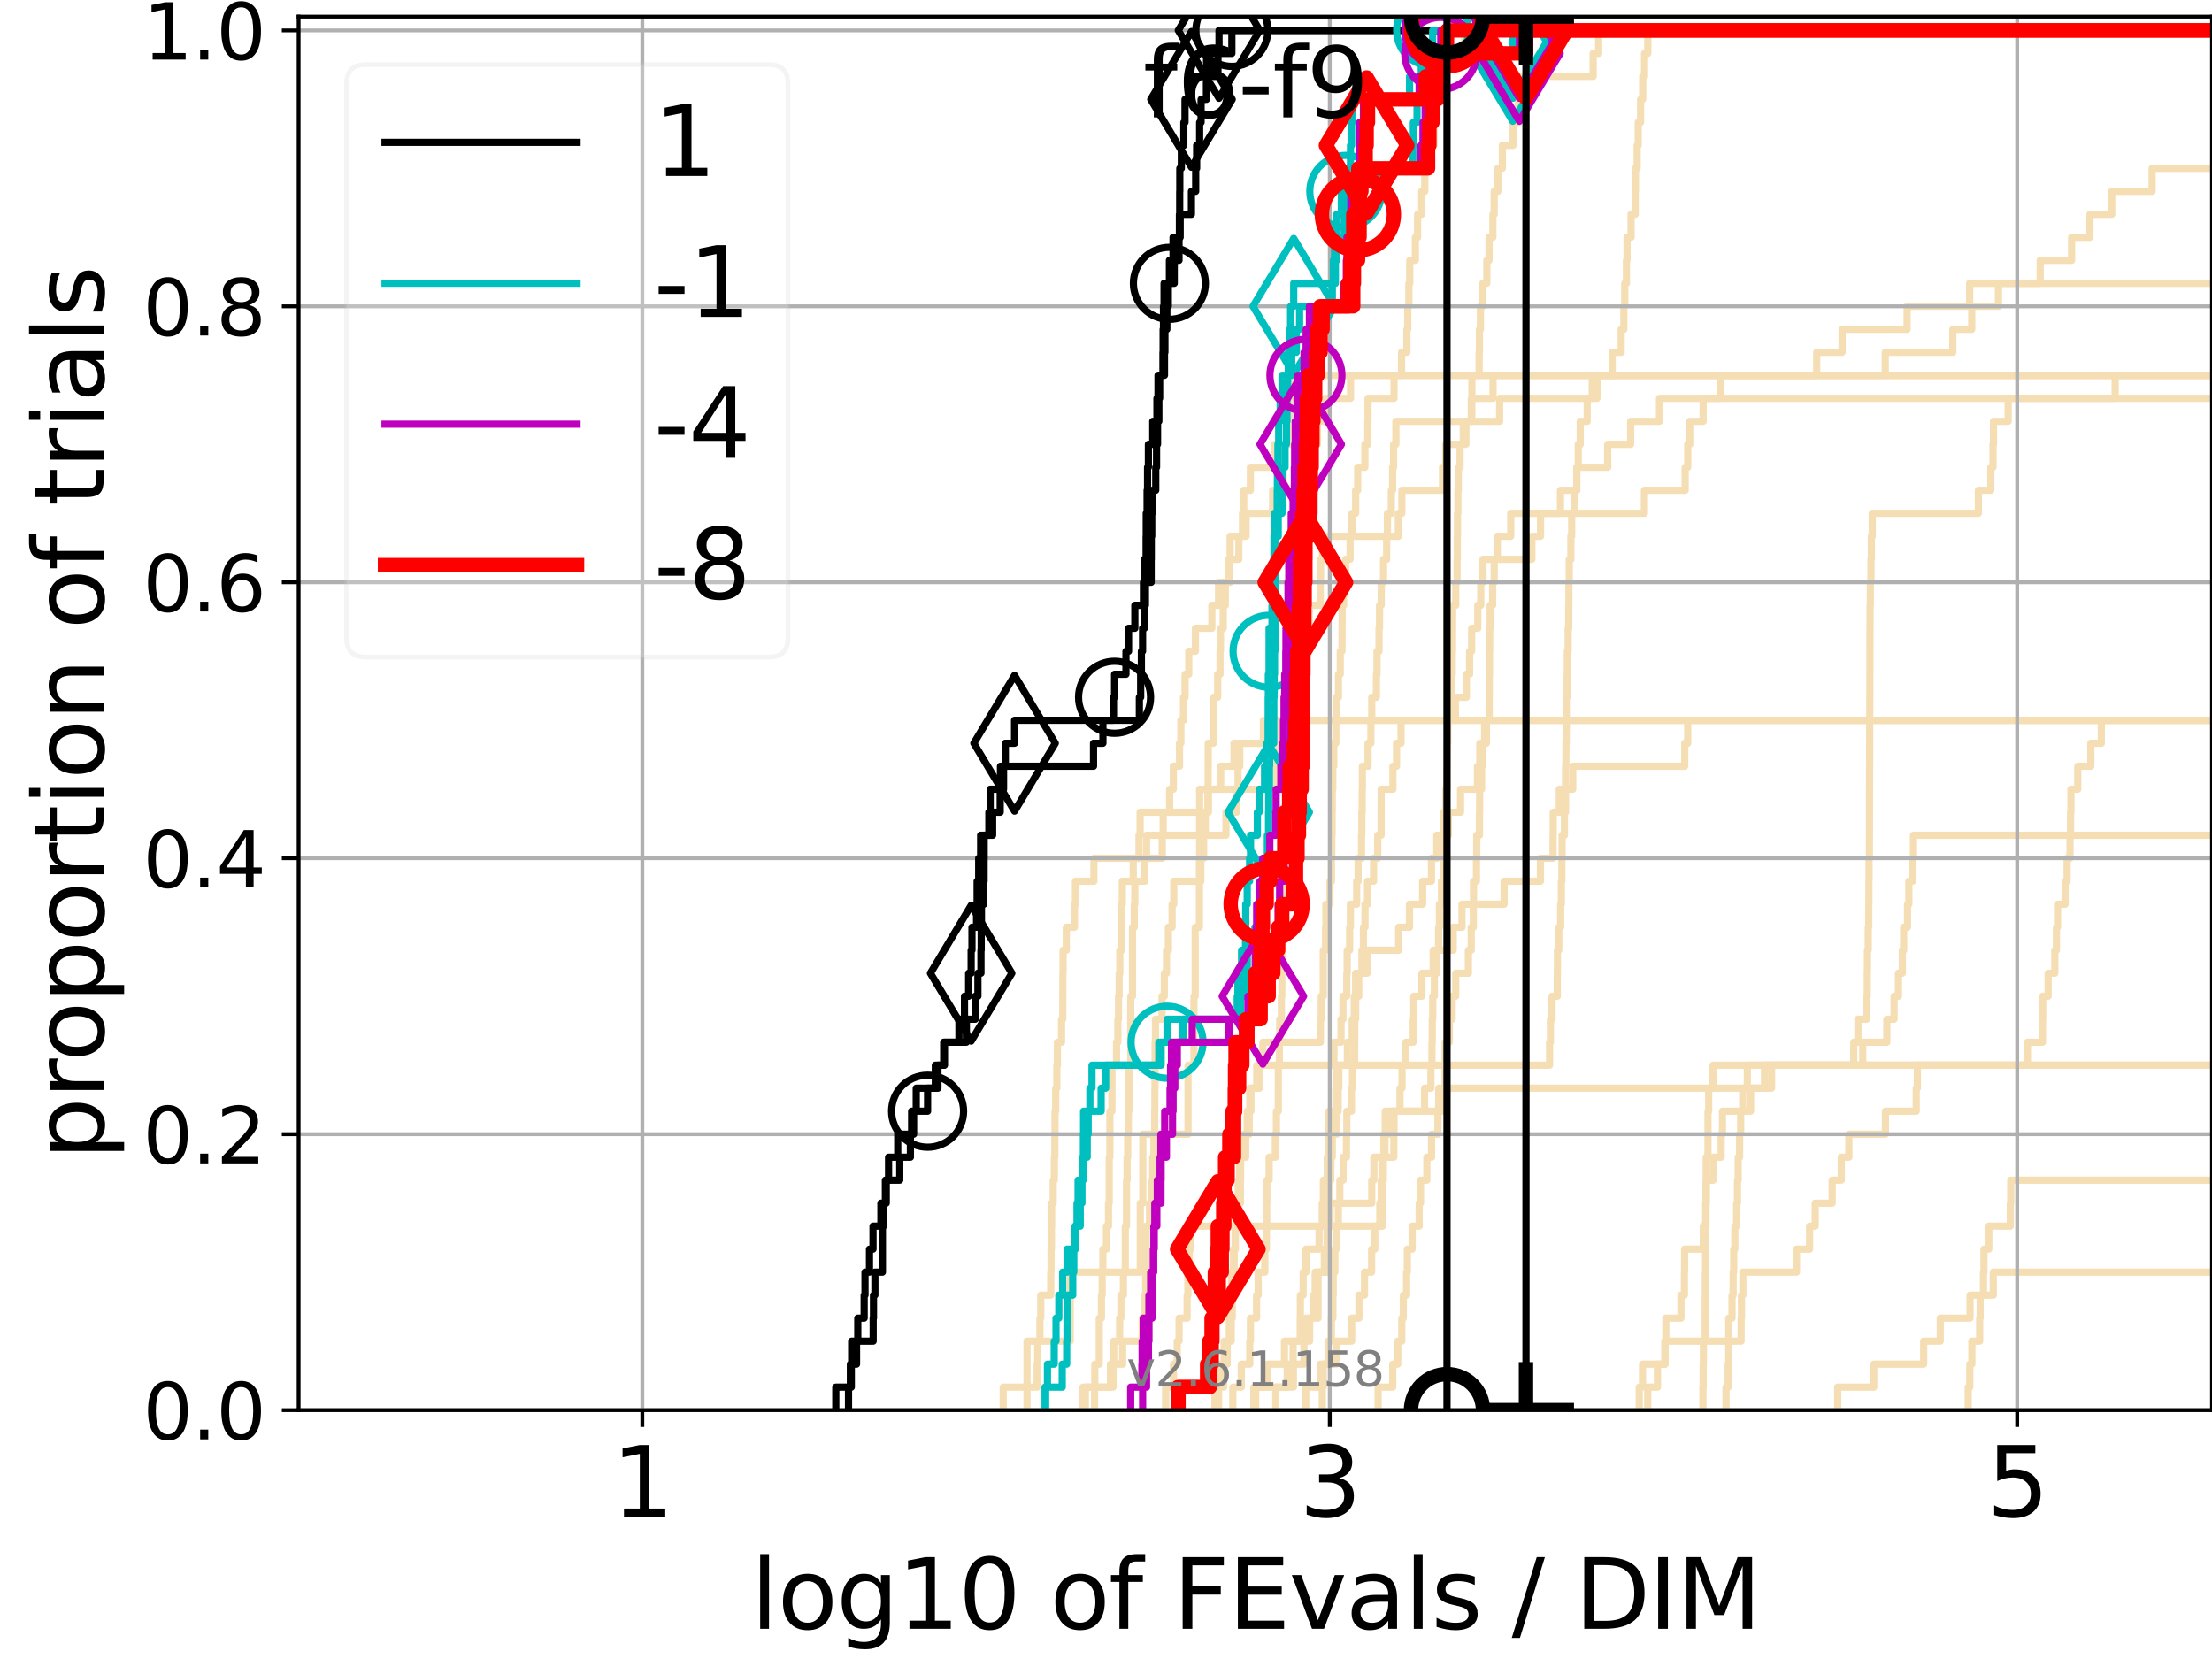 <?xml version="1.0" encoding="utf-8" standalone="no"?>
<!DOCTYPE svg PUBLIC "-//W3C//DTD SVG 1.1//EN"
  "http://www.w3.org/Graphics/SVG/1.1/DTD/svg11.dtd">
<svg xmlns:xlink="http://www.w3.org/1999/xlink" width="460.8pt" height="345.6pt" viewBox="0 0 460.8 345.6" xmlns="http://www.w3.org/2000/svg" version="1.1">
 <defs>
  <style type="text/css">*{stroke-linejoin: round; stroke-linecap: butt}</style>
 </defs>
 <g id="figure_1">
  <g id="patch_1">
   <path d="M 0 345.6 
L 460.8 345.6 
L 460.8 0 
L 0 0 
z
" style="fill: #ffffff"/>
  </g>
  <g id="axes_1">
   <g id="patch_2">
    <path d="M 62.208 293.76 
L 460.8 293.76 
L 460.8 3.456 
L 62.208 3.456 
z
" style="fill: #ffffff"/>
   </g>
   <g id="line2d_1">
    <path d="M 225.608 293.76 
L 225.608 288.97 
L 228.066 288.97 
L 228.066 284.179 
L 228.997 284.179 
L 228.997 279.389 
L 228.997 279.389 
L 228.997 274.598 
L 229.453 274.598 
L 229.453 269.808 
L 229.603 269.808 
L 229.603 265.017 
L 229.753 265.017 
L 229.753 260.227 
L 230.49 260.227 
L 230.49 255.436 
L 230.925 255.436 
L 230.925 250.646 
L 231.068 250.646 
L 231.068 245.855 
L 231.068 245.855 
L 231.068 241.065 
L 231.211 241.065 
L 231.211 236.274 
L 231.211 236.274 
L 231.211 231.484 
L 231.635 231.484 
L 231.635 226.693 
L 231.635 226.693 
L 231.635 221.903 
L 232.603 221.903 
L 232.603 217.112 
L 232.874 217.112 
L 232.874 212.322 
L 233.009 212.322 
L 233.009 207.531 
L 233.143 207.531 
L 233.143 202.741 
L 233.277 202.741 
L 233.277 197.95 
L 233.674 197.95 
L 233.674 193.16 
L 233.674 193.16 
L 233.674 188.369 
L 233.805 188.369 
L 233.805 183.579 
L 236.079 183.579 
L 236.079 178.788 
L 237.273 178.788 
L 237.273 173.998 
L 237.507 173.998 
L 237.507 169.207 
L 251.727 169.207 
L 251.727 164.417 
L 254.29 164.417 
L 254.29 159.626 
L 257.059 159.626 
L 257.059 154.836 
L 263.192 154.836 
L 263.192 150.045 
L 263.192 150.045 
L 263.192 150.045 
L 460.8 150.045 
" clip-path="url(#pd977456709)" style="fill: none; stroke: #f5deb3; stroke-width: 1.5; stroke-linecap: square"/>
   </g>
   <g id="line2d_2"/>
   <g id="line2d_3">
    <path d="M 226.107 293.76 
L 226.107 288.97 
L 231.333 288.97 
L 231.333 284.179 
L 233.868 284.179 
L 233.868 279.389 
L 237.92 279.389 
L 237.92 274.598 
L 238.408 274.598 
L 238.408 269.808 
L 238.66 269.808 
L 238.66 265.017 
L 238.681 265.017 
L 238.681 260.227 
L 238.766 260.227 
L 238.766 255.436 
L 239.471 255.436 
L 239.471 250.646 
L 239.976 250.646 
L 239.976 245.855 
L 240.119 245.855 
L 240.119 241.065 
L 240.378 241.065 
L 240.378 236.274 
L 240.539 236.274 
L 240.539 231.484 
L 240.579 231.484 
L 240.579 226.693 
L 240.604 226.693 
L 240.604 221.903 
L 240.629 221.903 
L 240.629 217.112 
L 240.709 217.112 
L 240.709 212.322 
L 242.068 212.322 
L 242.068 207.531 
L 242.548 207.531 
L 242.548 202.741 
L 243.006 202.741 
L 243.006 197.95 
L 243.393 197.95 
L 243.393 193.16 
L 244.168 193.16 
L 244.168 188.369 
L 244.519 188.369 
L 244.519 183.579 
L 250.156 183.579 
L 250.156 178.788 
L 250.733 178.788 
L 250.733 173.998 
L 251.082 173.998 
L 251.082 169.207 
L 251.622 169.207 
L 251.622 164.417 
L 251.675 164.417 
L 251.675 159.626 
L 251.696 159.626 
L 251.696 154.836 
L 252.762 154.836 
L 252.762 150.045 
L 252.867 150.045 
L 252.867 145.255 
L 253.671 145.255 
L 253.671 140.464 
L 254.154 140.464 
L 254.154 135.674 
L 254.242 135.674 
L 254.242 130.883 
L 254.822 130.883 
L 254.822 126.093 
L 255.247 126.093 
L 255.247 121.302 
L 256.2 121.302 
L 256.2 116.512 
L 258.071 116.512 
L 258.071 111.721 
L 259.583 111.721 
L 259.583 106.931 
L 265.112 106.931 
L 265.112 102.14 
L 267.334 102.14 
L 267.334 97.35 
L 267.484 97.35 
L 267.484 92.559 
L 268.324 92.559 
L 268.324 87.769 
L 268.574 87.769 
L 268.574 82.978 
L 268.943 82.978 
L 268.943 78.188 
L 268.943 78.188 
L 268.943 78.188 
L 460.8 78.188 
" clip-path="url(#pd977456709)" style="fill: none; stroke: #f5deb3; stroke-width: 1.5; stroke-linecap: square"/>
   </g>
   <g id="line2d_4">
    <path d="M 265.778 293.76 
L 265.778 288.97 
L 269.437 288.97 
L 269.437 284.179 
L 271.644 284.179 
L 271.644 279.389 
L 272.029 279.389 
L 272.029 274.598 
L 274.571 274.598 
L 274.571 269.808 
L 274.586 269.808 
L 274.586 265.017 
L 275.887 265.017 
L 275.887 260.227 
L 276.446 260.227 
L 276.446 255.436 
L 276.458 255.436 
L 276.458 250.646 
L 276.794 250.646 
L 276.794 245.855 
L 277.232 245.855 
L 277.232 241.065 
L 277.536 241.065 
L 277.536 236.274 
L 278.446 236.274 
L 278.446 231.484 
L 278.768 231.484 
L 278.768 226.693 
L 278.909 226.693 
L 278.909 221.903 
L 280.685 221.903 
L 280.685 217.112 
L 281.691 217.112 
L 281.691 212.322 
L 282.114 212.322 
L 282.114 207.531 
L 282.394 207.531 
L 282.394 202.741 
L 284.792 202.741 
L 284.792 197.95 
L 291.365 197.95 
L 291.365 193.16 
L 293.619 193.16 
L 293.619 188.369 
L 296.365 188.369 
L 296.365 183.579 
L 298.198 183.579 
L 298.198 178.788 
L 299.318 178.788 
L 299.318 173.998 
L 301.732 173.998 
L 301.732 169.207 
L 304.26 169.207 
L 304.26 164.417 
L 307.778 164.417 
L 307.778 159.626 
L 308.269 159.626 
L 308.269 154.836 
L 309.649 154.836 
L 309.649 150.045 
L 309.649 150.045 
L 309.649 150.045 
L 460.8 150.045 
" clip-path="url(#pd977456709)" style="fill: none; stroke: #f5deb3; stroke-width: 1.5; stroke-linecap: square"/>
   </g>
   <g id="line2d_5"/>
   <g id="line2d_6"/>
   <g id="line2d_7">
    <path d="M 253.855 293.76 
L 253.855 288.97 
L 254.2 288.97 
L 254.2 284.179 
L 255.649 284.179 
L 255.649 279.389 
L 256.094 279.389 
L 256.094 274.598 
L 256.342 274.598 
L 256.342 269.808 
L 256.556 269.808 
L 256.556 265.017 
L 257.101 265.017 
L 257.101 260.227 
L 257.362 260.227 
L 257.362 255.436 
L 257.592 255.436 
L 257.592 250.646 
L 258.403 250.646 
L 258.403 245.855 
L 258.449 245.855 
L 258.449 241.065 
L 259.119 241.065 
L 259.119 236.274 
L 260.233 236.274 
L 260.233 231.484 
L 260.355 231.484 
L 260.355 226.693 
L 261.813 226.693 
L 261.813 221.903 
L 277.892 221.903 
L 277.892 217.112 
L 279.364 217.112 
L 279.364 212.322 
L 279.762 212.322 
L 279.762 207.531 
L 280.553 207.531 
L 280.553 202.741 
L 280.646 202.741 
L 280.646 197.95 
L 281.151 197.95 
L 281.151 193.16 
L 281.311 193.16 
L 281.311 188.369 
L 282.616 188.369 
L 282.616 183.579 
L 282.914 183.579 
L 282.914 178.788 
L 283.624 178.788 
L 283.624 173.998 
L 283.69 173.998 
L 283.69 169.207 
L 283.768 169.207 
L 283.768 164.417 
L 283.812 164.417 
L 283.812 159.626 
L 284.985 159.626 
L 284.985 154.836 
L 285.578 154.836 
L 285.578 150.045 
L 285.762 150.045 
L 285.762 145.255 
L 286.727 145.255 
L 286.727 140.464 
L 286.859 140.464 
L 286.859 135.674 
L 287.271 135.674 
L 287.271 130.883 
L 287.377 130.883 
L 287.377 126.093 
L 287.732 126.093 
L 287.732 121.302 
L 288.212 121.302 
L 288.212 116.512 
L 288.867 116.512 
L 288.867 111.721 
L 289.029 111.721 
L 289.029 106.931 
L 289.838 106.931 
L 289.838 102.14 
L 290.109 102.14 
L 290.109 97.35 
L 290.309 97.35 
L 290.309 92.559 
L 290.786 92.559 
L 290.786 87.769 
L 312.399 87.769 
L 312.399 82.978 
L 332.679 82.978 
L 332.679 78.188 
L 392.732 78.188 
L 392.732 73.397 
L 406.807 73.397 
L 406.807 68.607 
L 410.748 68.607 
L 410.748 63.816 
L 416.311 63.816 
L 416.311 59.026 
L 425.017 59.026 
L 425.017 54.235 
L 431.559 54.235 
L 431.559 49.445 
L 435.376 49.445 
L 435.376 44.654 
L 439.913 44.654 
L 439.913 39.864 
L 448.327 39.864 
L 448.327 35.073 
L 461.279 35.073 
L 461.279 30.283 
L 461.279 30.283 
" clip-path="url(#pd977456709)" style="fill: none; stroke: #f5deb3; stroke-width: 1.5; stroke-linecap: square"/>
   </g>
   <g id="line2d_8">
    <path d="M 354.753 293.76 
L 354.753 288.97 
L 354.808 288.97 
L 354.808 284.179 
L 354.851 284.179 
L 354.851 279.389 
L 355.215 279.389 
L 355.215 274.598 
L 355.226 274.598 
L 355.226 269.808 
L 355.251 269.808 
L 355.251 265.017 
L 355.303 265.017 
L 355.303 260.227 
L 355.305 260.227 
L 355.305 255.436 
L 355.32 255.436 
L 355.32 250.646 
L 355.394 250.646 
L 355.394 245.855 
L 355.435 245.855 
L 355.435 241.065 
L 355.804 241.065 
L 355.804 236.274 
L 355.805 236.274 
L 355.805 231.484 
L 355.953 231.484 
L 355.953 226.693 
L 356.856 226.693 
L 356.856 221.903 
L 356.856 221.903 
L 356.856 221.903 
L 460.8 221.903 
" clip-path="url(#pd977456709)" style="fill: none; stroke: #f5deb3; stroke-width: 1.5; stroke-linecap: square"/>
   </g>
   <g id="line2d_9">
    <path d="M 253.082 293.76 
L 253.082 288.97 
L 254.91 288.97 
L 254.91 284.179 
L 255.021 284.179 
L 255.021 279.389 
L 256.481 279.389 
L 256.481 274.598 
L 256.697 274.598 
L 256.697 269.808 
L 256.76 269.808 
L 256.76 265.017 
L 256.98 265.017 
L 256.98 260.227 
L 257.292 260.227 
L 257.292 255.436 
L 257.85 255.436 
L 257.85 250.646 
L 257.965 250.646 
L 257.965 245.855 
L 258.23 245.855 
L 258.23 241.065 
L 259.498 241.065 
L 259.498 236.274 
L 259.814 236.274 
L 259.814 231.484 
L 260.598 231.484 
L 260.598 226.693 
L 262.359 226.693 
L 262.359 221.903 
L 263.075 221.903 
L 263.075 217.112 
L 275.066 217.112 
L 275.066 212.322 
L 275.241 212.322 
L 275.241 207.531 
L 275.657 207.531 
L 275.657 202.741 
L 275.66 202.741 
L 275.66 197.95 
L 276.139 197.95 
L 276.139 193.16 
L 276.211 193.16 
L 276.211 188.369 
L 277.062 188.369 
L 277.062 183.579 
L 277.372 183.579 
L 277.372 178.788 
L 277.435 178.788 
L 277.435 173.998 
L 277.497 173.998 
L 277.497 169.207 
L 277.532 169.207 
L 277.532 164.417 
L 277.648 164.417 
L 277.648 159.626 
L 277.845 159.626 
L 277.845 154.836 
L 278.281 154.836 
L 278.281 150.045 
L 278.38 150.045 
L 278.38 145.255 
L 278.829 145.255 
L 278.829 140.464 
L 279.195 140.464 
L 279.195 135.674 
L 279.566 135.674 
L 279.566 130.883 
L 279.592 130.883 
L 279.592 126.093 
L 279.905 126.093 
L 279.905 121.302 
L 280.326 121.302 
L 280.326 116.512 
L 281.243 116.512 
L 281.243 111.721 
L 281.656 111.721 
L 281.656 106.931 
L 282.403 106.931 
L 282.403 102.14 
L 282.829 102.14 
L 282.829 97.35 
L 284.325 97.35 
L 284.325 92.559 
L 284.951 92.559 
L 284.951 87.769 
L 284.98 87.769 
L 284.98 82.978 
L 290.405 82.978 
L 290.405 78.188 
L 291.974 78.188 
L 291.974 73.397 
L 293.079 73.397 
L 293.079 68.607 
L 293.259 68.607 
L 293.259 63.816 
L 293.495 63.816 
L 293.495 59.026 
L 293.679 59.026 
L 293.679 54.235 
L 294.844 54.235 
L 294.844 49.445 
L 295.309 49.445 
L 295.309 44.654 
L 296.159 44.654 
L 296.159 39.864 
L 296.813 39.864 
L 296.813 35.073 
L 297.814 35.073 
L 297.814 30.283 
L 298.722 30.283 
L 298.722 25.492 
L 298.929 25.492 
L 298.929 20.702 
L 299.523 20.702 
L 299.523 15.911 
L 299.611 15.911 
L 299.611 11.121 
L 305.101 11.121 
L 305.101 6.33 
L 305.101 6.33 
L 305.101 6.33 
L 460.8 6.33 
" clip-path="url(#pd977456709)" style="fill: none; stroke: #f5deb3; stroke-width: 1.5; stroke-linecap: square"/>
   </g>
   <g id="line2d_10">
    <path d="M 410.012 293.76 
L 410.012 288.97 
L 410.343 288.97 
L 410.343 284.179 
L 410.777 284.179 
L 410.777 279.389 
L 412.397 279.389 
L 412.397 274.598 
L 412.5 274.598 
L 412.5 269.808 
L 413.193 269.808 
L 413.193 265.017 
L 413.298 265.017 
L 413.298 260.227 
L 414.307 260.227 
L 414.307 255.436 
L 418.782 255.436 
L 418.782 250.646 
L 418.877 250.646 
L 418.877 245.855 
L 418.877 245.855 
L 418.877 245.855 
L 460.8 245.855 
" clip-path="url(#pd977456709)" style="fill: none; stroke: #f5deb3; stroke-width: 1.5; stroke-linecap: square"/>
   </g>
   <g id="line2d_11">
    <path d="M 261.584 293.76 
L 261.584 288.97 
L 264.064 288.97 
L 264.064 284.179 
L 267.573 284.179 
L 267.573 279.389 
L 272.822 279.389 
L 272.822 274.598 
L 273.578 274.598 
L 273.578 269.808 
L 273.972 269.808 
L 273.972 265.017 
L 276.626 265.017 
L 276.626 260.227 
L 276.667 260.227 
L 276.667 255.436 
L 277.105 255.436 
L 277.105 250.646 
L 285.761 250.646 
L 285.761 245.855 
L 286.202 245.855 
L 286.202 241.065 
L 288.505 241.065 
L 288.505 236.274 
L 289.927 236.274 
L 289.927 231.484 
L 300.531 231.484 
L 300.531 226.693 
L 367.58 226.693 
L 367.58 221.903 
L 386.167 221.903 
L 386.167 217.112 
L 387.047 217.112 
L 387.047 212.322 
L 388.861 212.322 
L 388.861 207.531 
L 388.981 207.531 
L 388.981 202.741 
L 389.013 202.741 
L 389.013 197.95 
L 389.188 197.95 
L 389.188 193.16 
L 389.299 193.16 
L 389.299 188.369 
L 389.327 188.369 
L 389.327 183.579 
L 389.353 183.579 
L 389.353 178.788 
L 389.432 178.788 
L 389.432 173.998 
L 389.449 173.998 
L 389.449 169.207 
L 389.456 169.207 
L 389.456 164.417 
L 389.465 164.417 
L 389.465 159.626 
L 389.489 159.626 
L 389.489 154.836 
L 389.491 154.836 
L 389.491 150.045 
L 389.511 150.045 
L 389.511 145.255 
L 389.527 145.255 
L 389.527 140.464 
L 389.544 140.464 
L 389.544 135.674 
L 389.547 135.674 
L 389.547 130.883 
L 389.567 130.883 
L 389.567 126.093 
L 389.625 126.093 
L 389.625 121.302 
L 389.751 121.302 
L 389.751 116.512 
L 389.839 116.512 
L 389.839 111.721 
L 390.02 111.721 
L 390.02 106.931 
L 412.129 106.931 
L 412.129 102.14 
L 414.721 102.14 
L 414.721 97.35 
L 415.181 97.35 
L 415.181 92.559 
L 415.285 92.559 
L 415.285 87.769 
L 418.338 87.769 
L 418.338 82.978 
L 440.624 82.978 
L 440.624 78.188 
L 440.624 78.188 
L 440.624 78.188 
L 460.8 78.188 
" clip-path="url(#pd977456709)" style="fill: none; stroke: #f5deb3; stroke-width: 1.5; stroke-linecap: square"/>
   </g>
   <g id="line2d_12">
    <path d="M 228.021 293.76 
L 228.021 288.97 
L 231.875 288.97 
L 231.875 284.179 
L 232.014 284.179 
L 232.014 279.389 
L 233.239 279.389 
L 233.239 274.598 
L 233.505 274.598 
L 233.505 269.808 
L 234.029 269.808 
L 234.029 265.017 
L 234.417 265.017 
L 234.417 260.227 
L 234.417 260.227 
L 234.417 255.436 
L 234.673 255.436 
L 234.673 250.646 
L 234.673 250.646 
L 234.673 245.855 
L 234.8 245.855 
L 234.8 241.065 
L 234.927 241.065 
L 234.927 236.274 
L 235.053 236.274 
L 235.053 231.484 
L 235.179 231.484 
L 235.179 226.693 
L 235.179 226.693 
L 235.179 221.903 
L 235.552 221.903 
L 235.552 217.112 
L 235.552 217.112 
L 235.552 212.322 
L 235.552 212.322 
L 235.552 207.531 
L 235.922 207.531 
L 235.922 202.741 
L 235.922 202.741 
L 235.922 197.95 
L 235.922 197.95 
L 235.922 193.16 
L 236.287 193.16 
L 236.287 188.369 
L 236.408 188.369 
L 236.408 183.579 
L 238.504 183.579 
L 238.504 178.788 
L 242.116 178.788 
L 242.116 173.998 
L 255.385 173.998 
L 255.385 169.207 
L 257.595 169.207 
L 257.595 164.417 
L 257.899 164.417 
L 257.899 159.626 
L 258.259 159.626 
L 258.259 154.836 
L 265.94 154.836 
L 265.94 150.045 
L 265.94 150.045 
L 265.94 150.045 
L 460.8 150.045 
" clip-path="url(#pd977456709)" style="fill: none; stroke: #f5deb3; stroke-width: 1.5; stroke-linecap: square"/>
   </g>
   <g id="line2d_13"/>
   <g id="line2d_14"/>
   <g id="line2d_15"/>
   <g id="line2d_16">
    <path d="M 341.483 293.76 
L 341.483 288.97 
L 342.172 288.97 
L 342.172 284.179 
L 346.853 284.179 
L 346.853 279.389 
L 362.709 279.389 
L 362.709 274.598 
L 362.78 274.598 
L 362.78 269.808 
L 363.067 269.808 
L 363.067 265.017 
L 374.24 265.017 
L 374.24 260.227 
L 376.969 260.227 
L 376.969 255.436 
L 378.145 255.436 
L 378.145 250.646 
L 381.682 250.646 
L 381.682 245.855 
L 383.571 245.855 
L 383.571 241.065 
L 385.155 241.065 
L 385.155 236.274 
L 392.772 236.274 
L 392.772 231.484 
L 399.185 231.484 
L 399.185 226.693 
L 399.431 226.693 
L 399.431 221.903 
L 422.36 221.903 
L 422.36 217.112 
L 425.49 217.112 
L 425.49 212.322 
L 425.541 212.322 
L 425.541 207.531 
L 426.668 207.531 
L 426.668 202.741 
L 428.06 202.741 
L 428.06 197.95 
L 428.395 197.95 
L 428.395 193.16 
L 428.623 193.16 
L 428.623 188.369 
L 430.2 188.369 
L 430.2 183.579 
L 430.618 183.579 
L 430.618 178.788 
L 431.221 178.788 
L 431.221 173.998 
L 431.335 173.998 
L 431.335 169.207 
L 431.415 169.207 
L 431.415 164.417 
L 432.838 164.417 
L 432.838 159.626 
L 435.555 159.626 
L 435.555 154.836 
L 437.747 154.836 
L 437.747 150.045 
L 461.8 150.045 
" clip-path="url(#pd977456709)" style="fill: none; stroke: #f5deb3; stroke-width: 1.5; stroke-linecap: square"/>
   </g>
   <g id="line2d_17">
    <path d="M 343.253 293.76 
L 343.253 288.97 
L 345.285 288.97 
L 345.285 284.179 
L 346.85 284.179 
L 346.85 279.389 
L 347.027 279.389 
L 347.027 274.598 
L 350.178 274.598 
L 350.178 269.808 
L 350.891 269.808 
L 350.891 265.017 
L 350.937 265.017 
L 350.937 260.227 
L 354.829 260.227 
L 354.829 255.436 
L 355.388 255.436 
L 355.388 250.646 
L 355.451 250.646 
L 355.451 245.855 
L 356.895 245.855 
L 356.895 241.065 
L 358.553 241.065 
L 358.553 236.274 
L 358.824 236.274 
L 358.824 231.484 
L 364.676 231.484 
L 364.676 226.693 
L 369.048 226.693 
L 369.048 221.903 
L 388.046 221.903 
L 388.046 217.112 
L 393.064 217.112 
L 393.064 212.322 
L 394.568 212.322 
L 394.568 207.531 
L 395.475 207.531 
L 395.475 202.741 
L 396.288 202.741 
L 396.288 197.95 
L 396.565 197.95 
L 396.565 193.16 
L 397.367 193.16 
L 397.367 188.369 
L 397.647 188.369 
L 397.647 183.579 
L 398.432 183.579 
L 398.432 178.788 
L 398.603 178.788 
L 398.603 173.998 
L 398.603 173.998 
L 398.603 173.998 
L 460.8 173.998 
" clip-path="url(#pd977456709)" style="fill: none; stroke: #f5deb3; stroke-width: 1.5; stroke-linecap: square"/>
   </g>
   <g id="line2d_18">
    <path d="M 208.991 293.76 
L 208.991 288.97 
L 216.052 288.97 
L 216.052 284.179 
L 216.173 284.179 
L 216.173 279.389 
L 216.643 279.389 
L 216.643 274.598 
L 216.816 274.598 
L 216.816 269.808 
L 218.889 269.808 
L 218.889 265.017 
L 218.96 265.017 
L 218.96 260.227 
L 219.03 260.227 
L 219.03 255.436 
L 219.07 255.436 
L 219.07 250.646 
L 219.399 250.646 
L 219.399 245.855 
L 219.646 245.855 
L 219.646 241.065 
L 219.744 241.065 
L 219.744 236.274 
L 219.774 236.274 
L 219.774 231.484 
L 219.92 231.484 
L 219.92 226.693 
L 220.163 226.693 
L 220.163 221.903 
L 220.279 221.903 
L 220.279 217.112 
L 221.135 217.112 
L 221.135 212.322 
L 221.396 212.322 
L 221.396 207.531 
L 221.415 207.531 
L 221.415 202.741 
L 221.461 202.741 
L 221.461 197.95 
L 222.131 197.95 
L 222.131 193.16 
L 223.828 193.16 
L 223.828 188.369 
L 224.042 188.369 
L 224.042 183.579 
L 227.885 183.579 
L 227.885 178.788 
L 238.851 178.788 
L 238.851 173.998 
L 242.316 173.998 
L 242.316 169.207 
L 243.658 169.207 
L 243.658 164.417 
L 244.43 164.417 
L 244.43 159.626 
L 245.716 159.626 
L 245.716 154.836 
L 245.999 154.836 
L 245.999 150.045 
L 246.547 150.045 
L 246.547 145.255 
L 246.876 145.255 
L 246.876 140.464 
L 247.637 140.464 
L 247.637 135.674 
L 249.026 135.674 
L 249.026 130.883 
L 252.451 130.883 
L 252.451 126.093 
L 253.848 126.093 
L 253.848 121.302 
L 255.916 121.302 
L 255.916 116.512 
L 256.258 116.512 
L 256.258 111.721 
L 258.839 111.721 
L 258.839 106.931 
L 259.094 106.931 
L 259.094 102.14 
L 260.48 102.14 
L 260.48 97.35 
L 265.425 97.35 
L 265.425 92.559 
L 274.451 92.559 
L 274.451 87.769 
L 276.009 87.769 
L 276.009 82.978 
L 281.341 82.978 
L 281.341 78.188 
L 281.341 78.188 
L 281.341 78.188 
L 460.8 78.188 
" clip-path="url(#pd977456709)" style="fill: none; stroke: #f5deb3; stroke-width: 1.5; stroke-linecap: square"/>
   </g>
   <g id="line2d_19"/>
   <g id="line2d_20">
    <path d="M 272 293.76 
L 272 288.97 
L 275.048 288.97 
L 275.048 284.179 
L 278.371 284.179 
L 278.371 279.389 
L 281.574 279.389 
L 281.574 274.598 
L 283.091 274.598 
L 283.091 269.808 
L 284.251 269.808 
L 284.251 265.017 
L 285.729 265.017 
L 285.729 260.227 
L 286.39 260.227 
L 286.39 255.436 
L 287.438 255.436 
L 287.438 250.646 
L 287.727 250.646 
L 287.727 245.855 
L 287.896 245.855 
L 287.896 241.065 
L 290.36 241.065 
L 290.36 236.274 
L 290.401 236.274 
L 290.401 231.484 
L 291.638 231.484 
L 291.638 226.693 
L 292.069 226.693 
L 292.069 221.903 
L 292.851 221.903 
L 292.851 217.112 
L 294.402 217.112 
L 294.402 212.322 
L 294.515 212.322 
L 294.515 207.531 
L 296.213 207.531 
L 296.213 202.741 
L 298.557 202.741 
L 298.557 197.95 
L 302.727 197.95 
L 302.727 193.16 
L 304.562 193.16 
L 304.562 188.369 
L 313.33 188.369 
L 313.33 183.579 
L 320.902 183.579 
L 320.902 178.788 
L 323.526 178.788 
L 323.526 173.998 
L 323.568 173.998 
L 323.568 169.207 
L 324.826 169.207 
L 324.826 164.417 
L 327.628 164.417 
L 327.628 159.626 
L 350.962 159.626 
L 350.962 154.836 
L 351.579 154.836 
L 351.579 150.045 
L 351.579 150.045 
L 351.579 150.045 
L 460.8 150.045 
" clip-path="url(#pd977456709)" style="fill: none; stroke: #f5deb3; stroke-width: 1.5; stroke-linecap: square"/>
   </g>
   <g id="line2d_21"/>
   <g id="line2d_22">
    <path d="M 275.461 293.76 
L 275.461 288.97 
L 275.649 288.97 
L 275.649 284.179 
L 276.668 284.179 
L 276.668 279.389 
L 277.359 279.389 
L 277.359 274.598 
L 277.663 274.598 
L 277.663 269.808 
L 277.73 269.808 
L 277.73 265.017 
L 278.076 265.017 
L 278.076 260.227 
L 278.377 260.227 
L 278.377 255.436 
L 278.804 255.436 
L 278.804 250.646 
L 279.113 250.646 
L 279.113 245.855 
L 279.798 245.855 
L 279.798 241.065 
L 280.495 241.065 
L 280.495 236.274 
L 280.568 236.274 
L 280.568 231.484 
L 281.528 231.484 
L 281.528 226.693 
L 281.756 226.693 
L 281.756 221.903 
L 282.194 221.903 
L 282.194 217.112 
L 282.216 217.112 
L 282.216 212.322 
L 282.411 212.322 
L 282.411 207.531 
L 283.053 207.531 
L 283.053 202.741 
L 283.719 202.741 
L 283.719 197.95 
L 284.025 197.95 
L 284.025 193.16 
L 284.354 193.16 
L 284.354 188.369 
L 284.883 188.369 
L 284.883 183.579 
L 286.137 183.579 
L 286.137 178.788 
L 287.005 178.788 
L 287.005 173.998 
L 287.716 173.998 
L 287.716 169.207 
L 287.719 169.207 
L 287.719 164.417 
L 290.17 164.417 
L 290.17 159.626 
L 290.928 159.626 
L 290.928 154.836 
L 291.858 154.836 
L 291.858 150.045 
L 303.183 150.045 
L 303.183 145.255 
L 305.476 145.255 
L 305.476 140.464 
L 306.146 140.464 
L 306.146 135.674 
L 306.579 135.674 
L 306.579 130.883 
L 307.847 130.883 
L 307.847 126.093 
L 308.466 126.093 
L 308.466 121.302 
L 308.935 121.302 
L 308.935 116.512 
L 319.116 116.512 
L 319.116 111.721 
L 320.924 111.721 
L 320.924 106.931 
L 325.065 106.931 
L 325.065 102.14 
L 328.462 102.14 
L 328.462 97.35 
L 334.912 97.35 
L 334.912 92.559 
L 339.695 92.559 
L 339.695 87.769 
L 345.695 87.769 
L 345.695 82.978 
L 345.695 82.978 
L 345.695 82.978 
L 460.8 82.978 
" clip-path="url(#pd977456709)" style="fill: none; stroke: #f5deb3; stroke-width: 1.5; stroke-linecap: square"/>
   </g>
   <g id="line2d_23">
    <path d="M 382.827 293.76 
L 382.827 288.97 
L 390.343 288.97 
L 390.343 284.179 
L 400.743 284.179 
L 400.743 279.389 
L 404.192 279.389 
L 404.192 274.598 
L 410.393 274.598 
L 410.393 269.808 
L 415.236 269.808 
L 415.236 265.017 
L 415.236 265.017 
L 415.236 265.017 
L 460.8 265.017 
" clip-path="url(#pd977456709)" style="fill: none; stroke: #f5deb3; stroke-width: 1.5; stroke-linecap: square"/>
   </g>
   <g id="line2d_24">
    <path d="M 261.201 293.76 
L 261.201 288.97 
L 268.159 288.97 
L 268.159 284.179 
L 269.385 284.179 
L 269.385 279.389 
L 270.862 279.389 
L 270.862 274.598 
L 270.89 274.598 
L 270.89 269.808 
L 271.475 269.808 
L 271.475 265.017 
L 272.064 265.017 
L 272.064 260.227 
L 274.785 260.227 
L 274.785 255.436 
L 275.45 255.436 
L 275.45 250.646 
L 275.686 250.646 
L 275.686 245.855 
L 276.492 245.855 
L 276.492 241.065 
L 276.83 241.065 
L 276.83 236.274 
L 276.842 236.274 
L 276.842 231.484 
L 278.281 231.484 
L 278.281 226.693 
L 278.414 226.693 
L 278.414 221.903 
L 322.806 221.903 
L 322.806 217.112 
L 322.982 217.112 
L 322.982 212.322 
L 323.318 212.322 
L 323.318 207.531 
L 324.416 207.531 
L 324.416 202.741 
L 324.436 202.741 
L 324.436 197.95 
L 324.722 197.95 
L 324.722 193.16 
L 325.109 193.16 
L 325.109 188.369 
L 325.262 188.369 
L 325.262 183.579 
L 325.367 183.579 
L 325.367 178.788 
L 325.417 178.788 
L 325.417 173.998 
L 325.897 173.998 
L 325.897 169.207 
L 326.132 169.207 
L 326.132 164.417 
L 326.136 164.417 
L 326.136 159.626 
L 326.211 159.626 
L 326.211 154.836 
L 326.296 154.836 
L 326.296 150.045 
L 326.301 150.045 
L 326.301 145.255 
L 326.452 145.255 
L 326.452 140.464 
L 326.498 140.464 
L 326.498 135.674 
L 326.676 135.674 
L 326.676 130.883 
L 326.795 130.883 
L 326.795 126.093 
L 326.822 126.093 
L 326.822 121.302 
L 326.901 121.302 
L 326.901 116.512 
L 327.242 116.512 
L 327.242 111.721 
L 327.413 111.721 
L 327.413 106.931 
L 328.047 106.931 
L 328.047 102.14 
L 328.472 102.14 
L 328.472 97.35 
L 328.778 97.35 
L 328.778 92.559 
L 329.189 92.559 
L 329.189 87.769 
L 330.642 87.769 
L 330.642 82.978 
L 331.696 82.978 
L 331.696 78.188 
L 335.852 78.188 
L 335.852 73.397 
L 337.718 73.397 
L 337.718 68.607 
L 338.279 68.607 
L 338.279 63.816 
L 338.467 63.816 
L 338.467 59.026 
L 338.819 59.026 
L 338.819 54.235 
L 338.948 54.235 
L 338.948 49.445 
L 339.782 49.445 
L 339.782 44.654 
L 340.646 44.654 
L 340.646 39.864 
L 340.694 39.864 
L 340.694 35.073 
L 341.044 35.073 
L 341.044 30.283 
L 341.271 30.283 
L 341.271 25.492 
L 341.767 25.492 
L 341.767 20.702 
L 342.206 20.702 
L 342.206 15.911 
L 342.583 15.911 
L 342.583 11.121 
L 343.272 11.121 
L 343.272 6.33 
L 343.272 6.33 
L 343.272 6.33 
L 460.8 6.33 
" clip-path="url(#pd977456709)" style="fill: none; stroke: #f5deb3; stroke-width: 1.5; stroke-linecap: square"/>
   </g>
   <g id="line2d_25">
    <path d="M 359.564 293.76 
L 359.564 288.97 
L 360.001 288.97 
L 360.001 284.179 
L 360.141 284.179 
L 360.141 279.389 
L 360.142 279.389 
L 360.142 274.598 
L 360.813 274.598 
L 360.813 269.808 
L 361.043 269.808 
L 361.043 265.017 
L 361.167 265.017 
L 361.167 260.227 
L 361.396 260.227 
L 361.396 255.436 
L 361.775 255.436 
L 361.775 250.646 
L 361.948 250.646 
L 361.948 245.855 
L 362.096 245.855 
L 362.096 241.065 
L 362.393 241.065 
L 362.393 236.274 
L 362.612 236.274 
L 362.612 231.484 
L 363.036 231.484 
L 363.036 226.693 
L 364.002 226.693 
L 364.002 221.903 
L 364.002 221.903 
L 364.002 221.903 
L 460.8 221.903 
" clip-path="url(#pd977456709)" style="fill: none; stroke: #f5deb3; stroke-width: 1.5; stroke-linecap: square"/>
   </g>
   <g id="line2d_26">
    <path d="M 287.083 293.76 
L 287.083 288.97 
L 290.135 288.97 
L 290.135 284.179 
L 291.174 284.179 
L 291.174 279.389 
L 292.024 279.389 
L 292.024 274.598 
L 292.332 274.598 
L 292.332 269.808 
L 293.015 269.808 
L 293.015 265.017 
L 293.169 265.017 
L 293.169 260.227 
L 294.179 260.227 
L 294.179 255.436 
L 295.635 255.436 
L 295.635 250.646 
L 295.92 250.646 
L 295.92 245.855 
L 297.245 245.855 
L 297.245 241.065 
L 298.222 241.065 
L 298.222 236.274 
L 299.543 236.274 
L 299.543 231.484 
L 299.707 231.484 
L 299.707 226.693 
L 301.043 226.693 
L 301.043 221.903 
L 301.056 221.903 
L 301.056 217.112 
L 301.914 217.112 
L 301.914 212.322 
L 302.511 212.322 
L 302.511 207.531 
L 303.256 207.531 
L 303.256 202.741 
L 305.89 202.741 
L 305.89 197.95 
L 306.483 197.95 
L 306.483 193.16 
L 306.923 193.16 
L 306.923 188.369 
L 306.96 188.369 
L 306.96 183.579 
L 307.571 183.579 
L 307.571 178.788 
L 307.632 178.788 
L 307.632 173.998 
L 308.2 173.998 
L 308.2 169.207 
L 308.234 169.207 
L 308.234 164.417 
L 308.638 164.417 
L 308.638 159.626 
L 308.813 159.626 
L 308.813 154.836 
L 309.275 154.836 
L 309.275 150.045 
L 310.22 150.045 
L 310.22 145.255 
L 310.245 145.255 
L 310.245 140.464 
L 310.295 140.464 
L 310.295 135.674 
L 310.322 135.674 
L 310.322 130.883 
L 310.427 130.883 
L 310.427 126.093 
L 310.946 126.093 
L 310.946 121.302 
L 311.268 121.302 
L 311.268 116.512 
L 311.916 116.512 
L 311.916 111.721 
L 314.72 111.721 
L 314.72 106.931 
L 342.559 106.931 
L 342.559 102.14 
L 351.049 102.14 
L 351.049 97.35 
L 351.59 97.35 
L 351.59 92.559 
L 352.004 92.559 
L 352.004 87.769 
L 354.795 87.769 
L 354.795 82.978 
L 358.388 82.978 
L 358.388 78.188 
L 378.455 78.188 
L 378.455 73.397 
L 383.741 73.397 
L 383.741 68.607 
L 397.288 68.607 
L 397.288 63.816 
L 410.317 63.816 
L 410.317 59.026 
L 410.317 59.026 
L 410.317 59.026 
L 460.8 59.026 
" clip-path="url(#pd977456709)" style="fill: none; stroke: #f5deb3; stroke-width: 1.5; stroke-linecap: square"/>
   </g>
   <g id="line2d_27">
    <path d="M 256.822 293.76 
L 256.822 288.97 
L 258.592 288.97 
L 258.592 284.179 
L 260.35 284.179 
L 260.35 279.389 
L 260.488 279.389 
L 260.488 274.598 
L 261.768 274.598 
L 261.768 269.808 
L 262.106 269.808 
L 262.106 265.017 
L 263.484 265.017 
L 263.484 260.227 
L 263.821 260.227 
L 263.821 255.436 
L 263.871 255.436 
L 263.871 250.646 
L 263.908 250.646 
L 263.908 245.855 
L 264.384 245.855 
L 264.384 241.065 
L 265.668 241.065 
L 265.668 236.274 
L 265.898 236.274 
L 265.898 231.484 
L 266.296 231.484 
L 266.296 226.693 
L 266.3 226.693 
L 266.3 221.903 
L 266.512 221.903 
L 266.512 217.112 
L 266.597 217.112 
L 266.597 212.322 
L 266.934 212.322 
L 266.934 207.531 
L 267.031 207.531 
L 267.031 202.741 
L 267.21 202.741 
L 267.21 197.95 
L 267.24 197.95 
L 267.24 193.16 
L 267.302 193.16 
L 267.302 188.369 
L 267.621 188.369 
L 267.621 183.579 
L 267.709 183.579 
L 267.709 178.788 
L 268.045 178.788 
L 268.045 173.998 
L 269.021 173.998 
L 269.021 169.207 
L 269.353 169.207 
L 269.353 164.417 
L 269.431 164.417 
L 269.431 159.626 
L 269.591 159.626 
L 269.591 154.836 
L 269.919 154.836 
L 269.919 150.045 
L 271.178 150.045 
L 271.178 145.255 
L 271.813 145.255 
L 271.813 140.464 
L 271.909 140.464 
L 271.909 135.674 
L 272.526 135.674 
L 272.526 130.883 
L 272.731 130.883 
L 272.731 126.093 
L 275.038 126.093 
L 275.038 121.302 
L 275.093 121.302 
L 275.093 116.512 
L 275.489 116.512 
L 275.489 111.721 
L 291.299 111.721 
L 291.299 106.931 
L 292.036 106.931 
L 292.036 102.14 
L 300.502 102.14 
L 300.502 97.35 
L 301.174 97.35 
L 301.174 92.559 
L 304.815 92.559 
L 304.815 87.769 
L 306.604 87.769 
L 306.604 82.978 
L 311.026 82.978 
L 311.026 78.188 
L 311.026 78.188 
L 311.026 78.188 
L 460.8 78.188 
" clip-path="url(#pd977456709)" style="fill: none; stroke: #f5deb3; stroke-width: 1.5; stroke-linecap: square"/>
   </g>
   <g id="line2d_28">
    <path d="M 242.82 293.76 
L 242.82 288.97 
L 244.47 288.97 
L 244.47 284.179 
L 245.236 284.179 
L 245.236 279.389 
L 245.626 279.389 
L 245.626 274.598 
L 247.296 274.598 
L 247.296 269.808 
L 247.457 269.808 
L 247.457 265.017 
L 247.757 265.017 
L 247.757 260.227 
L 248.043 260.227 
L 248.043 255.436 
L 287.982 255.436 
L 287.982 250.646 
L 288.029 250.646 
L 288.029 245.855 
L 288.177 245.855 
L 288.177 241.065 
L 288.273 241.065 
L 288.273 236.274 
L 288.569 236.274 
L 288.569 231.484 
L 296.762 231.484 
L 296.762 226.693 
L 298.085 226.693 
L 298.085 221.903 
L 298.303 221.903 
L 298.303 217.112 
L 298.369 217.112 
L 298.369 212.322 
L 298.468 212.322 
L 298.468 207.531 
L 298.804 207.531 
L 298.804 202.741 
L 299.285 202.741 
L 299.285 197.95 
L 299.684 197.95 
L 299.684 193.16 
L 299.853 193.16 
L 299.853 188.369 
L 300.288 188.369 
L 300.288 183.579 
L 300.644 183.579 
L 300.644 178.788 
L 300.709 178.788 
L 300.709 173.998 
L 300.737 173.998 
L 300.737 169.207 
L 301.209 169.207 
L 301.209 164.417 
L 301.437 164.417 
L 301.437 159.626 
L 301.468 159.626 
L 301.468 154.836 
L 301.602 154.836 
L 301.602 150.045 
L 302.218 150.045 
L 302.218 145.255 
L 302.441 145.255 
L 302.441 140.464 
L 302.533 140.464 
L 302.533 135.674 
L 302.587 135.674 
L 302.587 130.883 
L 302.608 130.883 
L 302.608 126.093 
L 303.254 126.093 
L 303.254 121.302 
L 303.539 121.302 
L 303.539 116.512 
L 303.584 116.512 
L 303.584 111.721 
L 303.632 111.721 
L 303.632 106.931 
L 303.709 106.931 
L 303.709 102.14 
L 303.795 102.14 
L 303.795 97.35 
L 304.149 97.35 
L 304.149 92.559 
L 305.376 92.559 
L 305.376 87.769 
L 306.503 87.769 
L 306.503 82.978 
L 306.625 82.978 
L 306.625 78.188 
L 308.13 78.188 
L 308.13 73.397 
L 308.193 73.397 
L 308.193 68.607 
L 308.4 68.607 
L 308.4 63.816 
L 308.883 63.816 
L 308.883 59.026 
L 309.736 59.026 
L 309.736 54.235 
L 310.196 54.235 
L 310.196 49.445 
L 310.994 49.445 
L 310.994 44.654 
L 311.263 44.654 
L 311.263 39.864 
L 312.029 39.864 
L 312.029 35.073 
L 312.969 35.073 
L 312.969 30.283 
L 315.193 30.283 
L 315.193 25.492 
L 316.276 25.492 
L 316.276 20.702 
L 316.599 20.702 
L 316.599 15.911 
L 331.885 15.911 
L 331.885 11.121 
L 333.024 11.121 
L 333.024 6.33 
L 333.024 6.33 
L 333.024 6.33 
L 460.8 6.33 
" clip-path="url(#pd977456709)" style="fill: none; stroke: #f5deb3; stroke-width: 1.5; stroke-linecap: square"/>
   </g>
   <g id="line2d_29">
    <path d="M 213.951 293.76 
L 213.951 288.97 
L 213.951 288.97 
L 213.951 284.179 
L 213.951 284.179 
L 213.951 279.389 
L 222.947 279.389 
L 222.947 274.598 
L 222.947 274.598 
L 222.947 269.808 
L 222.947 269.808 
L 222.947 265.017 
L 237.54 265.017 
L 237.54 260.227 
L 237.54 260.227 
L 237.54 255.436 
L 237.54 255.436 
L 237.54 250.646 
L 238.067 250.646 
L 238.067 245.855 
L 238.067 245.855 
L 238.067 241.065 
L 238.067 241.065 
L 238.067 236.274 
L 247.489 236.274 
L 247.489 231.484 
L 247.489 231.484 
L 247.489 226.693 
L 247.489 226.693 
L 247.489 221.903 
L 248.722 221.903 
L 248.722 217.112 
L 248.722 217.112 
L 248.722 212.322 
L 248.722 212.322 
L 248.722 207.531 
L 248.983 207.531 
L 248.983 202.741 
L 248.983 202.741 
L 248.983 197.95 
L 248.983 197.95 
L 248.983 193.16 
L 249.856 193.16 
L 249.856 188.369 
L 249.856 188.369 
L 249.856 183.579 
L 249.856 183.579 
L 249.856 178.788 
L 249.9 178.788 
L 249.9 173.998 
L 249.9 173.998 
L 249.9 169.207 
L 249.9 169.207 
L 249.9 164.417 
L 265.956 164.417 
L 265.956 159.626 
L 265.956 159.626 
L 265.956 154.836 
L 265.956 154.836 
L 265.956 150.045 
L 265.956 150.045 
L 265.956 150.045 
L 460.8 150.045 
" clip-path="url(#pd977456709)" style="fill: none; stroke: #f5deb3; stroke-width: 1.5; stroke-linecap: square"/>
   </g>
   <g id="line2d_30"/>
   <g id="matplotlib.axis_1">
    <g id="xtick_1">
     <g id="line2d_31">
      <path d="M 133.81 293.76 
L 133.81 3.456 
" clip-path="url(#pd977456709)" style="fill: none; stroke: #b0b0b0; stroke-width: 0.8; stroke-linecap: square"/>
     </g>
     <g id="line2d_32">
      <defs>
       <path id="mfd7e447d3b" d="M 0 0 
L 0 3.5 
" style="stroke: #000000; stroke-width: 0.8"/>
      </defs>
      <g>
       <use xlink:href="#mfd7e447d3b" x="133.81" y="293.76" style="stroke: #000000; stroke-width: 0.8"/>
      </g>
     </g>
     <g id="text_1">
      <!-- 1 -->
      <g transform="translate(127.447 315.957)scale(0.2 -0.2)">
       <defs>
        <path id="DejaVuSans-31" d="M 794 531 
L 1825 531 
L 1825 4091 
L 703 3866 
L 703 4441 
L 1819 4666 
L 2450 4666 
L 2450 531 
L 3481 531 
L 3481 0 
L 794 0 
L 794 531 
z
" transform="scale(0.016)"/>
       </defs>
       <use xlink:href="#DejaVuSans-31"/>
      </g>
     </g>
    </g>
    <g id="xtick_2">
     <g id="line2d_33">
      <path d="M 277.014 293.76 
L 277.014 3.456 
" clip-path="url(#pd977456709)" style="fill: none; stroke: #b0b0b0; stroke-width: 0.8; stroke-linecap: square"/>
     </g>
     <g id="line2d_34">
      <g>
       <use xlink:href="#mfd7e447d3b" x="277.014" y="293.76" style="stroke: #000000; stroke-width: 0.8"/>
      </g>
     </g>
     <g id="text_2">
      <!-- 3 -->
      <g transform="translate(270.651 315.957)scale(0.2 -0.2)">
       <defs>
        <path id="DejaVuSans-33" d="M 2597 2516 
Q 3050 2419 3304 2112 
Q 3559 1806 3559 1356 
Q 3559 666 3084 287 
Q 2609 -91 1734 -91 
Q 1441 -91 1130 -33 
Q 819 25 488 141 
L 488 750 
Q 750 597 1062 519 
Q 1375 441 1716 441 
Q 2309 441 2620 675 
Q 2931 909 2931 1356 
Q 2931 1769 2642 2001 
Q 2353 2234 1838 2234 
L 1294 2234 
L 1294 2753 
L 1863 2753 
Q 2328 2753 2575 2939 
Q 2822 3125 2822 3475 
Q 2822 3834 2567 4026 
Q 2313 4219 1838 4219 
Q 1578 4219 1281 4162 
Q 984 4106 628 3988 
L 628 4550 
Q 988 4650 1302 4700 
Q 1616 4750 1894 4750 
Q 2613 4750 3031 4423 
Q 3450 4097 3450 3541 
Q 3450 3153 3228 2886 
Q 3006 2619 2597 2516 
z
" transform="scale(0.016)"/>
       </defs>
       <use xlink:href="#DejaVuSans-33"/>
      </g>
     </g>
    </g>
    <g id="xtick_3">
     <g id="line2d_35">
      <path d="M 420.218 293.76 
L 420.218 3.456 
" clip-path="url(#pd977456709)" style="fill: none; stroke: #b0b0b0; stroke-width: 0.8; stroke-linecap: square"/>
     </g>
     <g id="line2d_36">
      <g>
       <use xlink:href="#mfd7e447d3b" x="420.218" y="293.76" style="stroke: #000000; stroke-width: 0.8"/>
      </g>
     </g>
     <g id="text_3">
      <!-- 5 -->
      <g transform="translate(413.855 315.957)scale(0.2 -0.2)">
       <defs>
        <path id="DejaVuSans-35" d="M 691 4666 
L 3169 4666 
L 3169 4134 
L 1269 4134 
L 1269 2991 
Q 1406 3038 1543 3061 
Q 1681 3084 1819 3084 
Q 2600 3084 3056 2656 
Q 3513 2228 3513 1497 
Q 3513 744 3044 326 
Q 2575 -91 1722 -91 
Q 1428 -91 1123 -41 
Q 819 9 494 109 
L 494 744 
Q 775 591 1075 516 
Q 1375 441 1709 441 
Q 2250 441 2565 725 
Q 2881 1009 2881 1497 
Q 2881 1984 2565 2268 
Q 2250 2553 1709 2553 
Q 1456 2553 1204 2497 
Q 953 2441 691 2322 
L 691 4666 
z
" transform="scale(0.016)"/>
       </defs>
       <use xlink:href="#DejaVuSans-35"/>
      </g>
     </g>
    </g>
    <g id="text_4">
     <!-- log10 of FEvals / DIM -->
     <g transform="translate(156.431 339.313)scale(0.2 -0.2)">
      <defs>
       <path id="DejaVuSans-6c" d="M 603 4863 
L 1178 4863 
L 1178 0 
L 603 0 
L 603 4863 
z
" transform="scale(0.016)"/>
       <path id="DejaVuSans-6f" d="M 1959 3097 
Q 1497 3097 1228 2736 
Q 959 2375 959 1747 
Q 959 1119 1226 758 
Q 1494 397 1959 397 
Q 2419 397 2687 759 
Q 2956 1122 2956 1747 
Q 2956 2369 2687 2733 
Q 2419 3097 1959 3097 
z
M 1959 3584 
Q 2709 3584 3137 3096 
Q 3566 2609 3566 1747 
Q 3566 888 3137 398 
Q 2709 -91 1959 -91 
Q 1206 -91 779 398 
Q 353 888 353 1747 
Q 353 2609 779 3096 
Q 1206 3584 1959 3584 
z
" transform="scale(0.016)"/>
       <path id="DejaVuSans-67" d="M 2906 1791 
Q 2906 2416 2648 2759 
Q 2391 3103 1925 3103 
Q 1463 3103 1205 2759 
Q 947 2416 947 1791 
Q 947 1169 1205 825 
Q 1463 481 1925 481 
Q 2391 481 2648 825 
Q 2906 1169 2906 1791 
z
M 3481 434 
Q 3481 -459 3084 -895 
Q 2688 -1331 1869 -1331 
Q 1566 -1331 1297 -1286 
Q 1028 -1241 775 -1147 
L 775 -588 
Q 1028 -725 1275 -790 
Q 1522 -856 1778 -856 
Q 2344 -856 2625 -561 
Q 2906 -266 2906 331 
L 2906 616 
Q 2728 306 2450 153 
Q 2172 0 1784 0 
Q 1141 0 747 490 
Q 353 981 353 1791 
Q 353 2603 747 3093 
Q 1141 3584 1784 3584 
Q 2172 3584 2450 3431 
Q 2728 3278 2906 2969 
L 2906 3500 
L 3481 3500 
L 3481 434 
z
" transform="scale(0.016)"/>
       <path id="DejaVuSans-30" d="M 2034 4250 
Q 1547 4250 1301 3770 
Q 1056 3291 1056 2328 
Q 1056 1369 1301 889 
Q 1547 409 2034 409 
Q 2525 409 2770 889 
Q 3016 1369 3016 2328 
Q 3016 3291 2770 3770 
Q 2525 4250 2034 4250 
z
M 2034 4750 
Q 2819 4750 3233 4129 
Q 3647 3509 3647 2328 
Q 3647 1150 3233 529 
Q 2819 -91 2034 -91 
Q 1250 -91 836 529 
Q 422 1150 422 2328 
Q 422 3509 836 4129 
Q 1250 4750 2034 4750 
z
" transform="scale(0.016)"/>
       <path id="DejaVuSans-20" transform="scale(0.016)"/>
       <path id="DejaVuSans-66" d="M 2375 4863 
L 2375 4384 
L 1825 4384 
Q 1516 4384 1395 4259 
Q 1275 4134 1275 3809 
L 1275 3500 
L 2222 3500 
L 2222 3053 
L 1275 3053 
L 1275 0 
L 697 0 
L 697 3053 
L 147 3053 
L 147 3500 
L 697 3500 
L 697 3744 
Q 697 4328 969 4595 
Q 1241 4863 1831 4863 
L 2375 4863 
z
" transform="scale(0.016)"/>
       <path id="DejaVuSans-46" d="M 628 4666 
L 3309 4666 
L 3309 4134 
L 1259 4134 
L 1259 2759 
L 3109 2759 
L 3109 2228 
L 1259 2228 
L 1259 0 
L 628 0 
L 628 4666 
z
" transform="scale(0.016)"/>
       <path id="DejaVuSans-45" d="M 628 4666 
L 3578 4666 
L 3578 4134 
L 1259 4134 
L 1259 2753 
L 3481 2753 
L 3481 2222 
L 1259 2222 
L 1259 531 
L 3634 531 
L 3634 0 
L 628 0 
L 628 4666 
z
" transform="scale(0.016)"/>
       <path id="DejaVuSans-76" d="M 191 3500 
L 800 3500 
L 1894 563 
L 2988 3500 
L 3597 3500 
L 2284 0 
L 1503 0 
L 191 3500 
z
" transform="scale(0.016)"/>
       <path id="DejaVuSans-61" d="M 2194 1759 
Q 1497 1759 1228 1600 
Q 959 1441 959 1056 
Q 959 750 1161 570 
Q 1363 391 1709 391 
Q 2188 391 2477 730 
Q 2766 1069 2766 1631 
L 2766 1759 
L 2194 1759 
z
M 3341 1997 
L 3341 0 
L 2766 0 
L 2766 531 
Q 2569 213 2275 61 
Q 1981 -91 1556 -91 
Q 1019 -91 701 211 
Q 384 513 384 1019 
Q 384 1609 779 1909 
Q 1175 2209 1959 2209 
L 2766 2209 
L 2766 2266 
Q 2766 2663 2505 2880 
Q 2244 3097 1772 3097 
Q 1472 3097 1187 3025 
Q 903 2953 641 2809 
L 641 3341 
Q 956 3463 1253 3523 
Q 1550 3584 1831 3584 
Q 2591 3584 2966 3190 
Q 3341 2797 3341 1997 
z
" transform="scale(0.016)"/>
       <path id="DejaVuSans-73" d="M 2834 3397 
L 2834 2853 
Q 2591 2978 2328 3040 
Q 2066 3103 1784 3103 
Q 1356 3103 1142 2972 
Q 928 2841 928 2578 
Q 928 2378 1081 2264 
Q 1234 2150 1697 2047 
L 1894 2003 
Q 2506 1872 2764 1633 
Q 3022 1394 3022 966 
Q 3022 478 2636 193 
Q 2250 -91 1575 -91 
Q 1294 -91 989 -36 
Q 684 19 347 128 
L 347 722 
Q 666 556 975 473 
Q 1284 391 1588 391 
Q 1994 391 2212 530 
Q 2431 669 2431 922 
Q 2431 1156 2273 1281 
Q 2116 1406 1581 1522 
L 1381 1569 
Q 847 1681 609 1914 
Q 372 2147 372 2553 
Q 372 3047 722 3315 
Q 1072 3584 1716 3584 
Q 2034 3584 2315 3537 
Q 2597 3491 2834 3397 
z
" transform="scale(0.016)"/>
       <path id="DejaVuSans-2f" d="M 1625 4666 
L 2156 4666 
L 531 -594 
L 0 -594 
L 1625 4666 
z
" transform="scale(0.016)"/>
       <path id="DejaVuSans-44" d="M 1259 4147 
L 1259 519 
L 2022 519 
Q 2988 519 3436 956 
Q 3884 1394 3884 2338 
Q 3884 3275 3436 3711 
Q 2988 4147 2022 4147 
L 1259 4147 
z
M 628 4666 
L 1925 4666 
Q 3281 4666 3915 4102 
Q 4550 3538 4550 2338 
Q 4550 1131 3912 565 
Q 3275 0 1925 0 
L 628 0 
L 628 4666 
z
" transform="scale(0.016)"/>
       <path id="DejaVuSans-49" d="M 628 4666 
L 1259 4666 
L 1259 0 
L 628 0 
L 628 4666 
z
" transform="scale(0.016)"/>
       <path id="DejaVuSans-4d" d="M 628 4666 
L 1569 4666 
L 2759 1491 
L 3956 4666 
L 4897 4666 
L 4897 0 
L 4281 0 
L 4281 4097 
L 3078 897 
L 2444 897 
L 1241 4097 
L 1241 0 
L 628 0 
L 628 4666 
z
" transform="scale(0.016)"/>
      </defs>
      <use xlink:href="#DejaVuSans-6c"/>
      <use xlink:href="#DejaVuSans-6f" x="27.783"/>
      <use xlink:href="#DejaVuSans-67" x="88.965"/>
      <use xlink:href="#DejaVuSans-31" x="152.441"/>
      <use xlink:href="#DejaVuSans-30" x="216.064"/>
      <use xlink:href="#DejaVuSans-20" x="279.688"/>
      <use xlink:href="#DejaVuSans-6f" x="311.475"/>
      <use xlink:href="#DejaVuSans-66" x="372.656"/>
      <use xlink:href="#DejaVuSans-20" x="407.861"/>
      <use xlink:href="#DejaVuSans-46" x="439.648"/>
      <use xlink:href="#DejaVuSans-45" x="497.168"/>
      <use xlink:href="#DejaVuSans-76" x="560.352"/>
      <use xlink:href="#DejaVuSans-61" x="619.531"/>
      <use xlink:href="#DejaVuSans-6c" x="680.811"/>
      <use xlink:href="#DejaVuSans-73" x="708.594"/>
      <use xlink:href="#DejaVuSans-20" x="760.693"/>
      <use xlink:href="#DejaVuSans-2f" x="792.48"/>
      <use xlink:href="#DejaVuSans-20" x="826.172"/>
      <use xlink:href="#DejaVuSans-44" x="857.959"/>
      <use xlink:href="#DejaVuSans-49" x="934.961"/>
      <use xlink:href="#DejaVuSans-4d" x="964.453"/>
     </g>
    </g>
   </g>
   <g id="matplotlib.axis_2">
    <g id="ytick_1">
     <g id="line2d_37">
      <path d="M 62.208 293.76 
L 460.8 293.76 
" clip-path="url(#pd977456709)" style="fill: none; stroke: #b0b0b0; stroke-width: 0.8; stroke-linecap: square"/>
     </g>
     <g id="line2d_38">
      <defs>
       <path id="m410786e4c1" d="M 0 0 
L -3.5 0 
" style="stroke: #000000; stroke-width: 0.8"/>
      </defs>
      <g>
       <use xlink:href="#m410786e4c1" x="62.208" y="293.76" style="stroke: #000000; stroke-width: 0.8"/>
      </g>
     </g>
     <g id="text_5">
      <!-- 0.0 -->
      <g transform="translate(29.763 299.839)scale(0.16 -0.16)">
       <defs>
        <path id="DejaVuSans-2e" d="M 684 794 
L 1344 794 
L 1344 0 
L 684 0 
L 684 794 
z
" transform="scale(0.016)"/>
       </defs>
       <use xlink:href="#DejaVuSans-30"/>
       <use xlink:href="#DejaVuSans-2e" x="63.623"/>
       <use xlink:href="#DejaVuSans-30" x="95.41"/>
      </g>
     </g>
    </g>
    <g id="ytick_2">
     <g id="line2d_39">
      <path d="M 62.208 236.274 
L 460.8 236.274 
" clip-path="url(#pd977456709)" style="fill: none; stroke: #b0b0b0; stroke-width: 0.8; stroke-linecap: square"/>
     </g>
     <g id="line2d_40">
      <g>
       <use xlink:href="#m410786e4c1" x="62.208" y="236.274" style="stroke: #000000; stroke-width: 0.8"/>
      </g>
     </g>
     <g id="text_6">
      <!-- 0.2 -->
      <g transform="translate(29.763 242.353)scale(0.16 -0.16)">
       <defs>
        <path id="DejaVuSans-32" d="M 1228 531 
L 3431 531 
L 3431 0 
L 469 0 
L 469 531 
Q 828 903 1448 1529 
Q 2069 2156 2228 2338 
Q 2531 2678 2651 2914 
Q 2772 3150 2772 3378 
Q 2772 3750 2511 3984 
Q 2250 4219 1831 4219 
Q 1534 4219 1204 4116 
Q 875 4013 500 3803 
L 500 4441 
Q 881 4594 1212 4672 
Q 1544 4750 1819 4750 
Q 2544 4750 2975 4387 
Q 3406 4025 3406 3419 
Q 3406 3131 3298 2873 
Q 3191 2616 2906 2266 
Q 2828 2175 2409 1742 
Q 1991 1309 1228 531 
z
" transform="scale(0.016)"/>
       </defs>
       <use xlink:href="#DejaVuSans-30"/>
       <use xlink:href="#DejaVuSans-2e" x="63.623"/>
       <use xlink:href="#DejaVuSans-32" x="95.41"/>
      </g>
     </g>
    </g>
    <g id="ytick_3">
     <g id="line2d_41">
      <path d="M 62.208 178.788 
L 460.8 178.788 
" clip-path="url(#pd977456709)" style="fill: none; stroke: #b0b0b0; stroke-width: 0.8; stroke-linecap: square"/>
     </g>
     <g id="line2d_42">
      <g>
       <use xlink:href="#m410786e4c1" x="62.208" y="178.788" style="stroke: #000000; stroke-width: 0.8"/>
      </g>
     </g>
     <g id="text_7">
      <!-- 0.4 -->
      <g transform="translate(29.763 184.867)scale(0.16 -0.16)">
       <defs>
        <path id="DejaVuSans-34" d="M 2419 4116 
L 825 1625 
L 2419 1625 
L 2419 4116 
z
M 2253 4666 
L 3047 4666 
L 3047 1625 
L 3713 1625 
L 3713 1100 
L 3047 1100 
L 3047 0 
L 2419 0 
L 2419 1100 
L 313 1100 
L 313 1709 
L 2253 4666 
z
" transform="scale(0.016)"/>
       </defs>
       <use xlink:href="#DejaVuSans-30"/>
       <use xlink:href="#DejaVuSans-2e" x="63.623"/>
       <use xlink:href="#DejaVuSans-34" x="95.41"/>
      </g>
     </g>
    </g>
    <g id="ytick_4">
     <g id="line2d_43">
      <path d="M 62.208 121.302 
L 460.8 121.302 
" clip-path="url(#pd977456709)" style="fill: none; stroke: #b0b0b0; stroke-width: 0.8; stroke-linecap: square"/>
     </g>
     <g id="line2d_44">
      <g>
       <use xlink:href="#m410786e4c1" x="62.208" y="121.302" style="stroke: #000000; stroke-width: 0.8"/>
      </g>
     </g>
     <g id="text_8">
      <!-- 0.6 -->
      <g transform="translate(29.763 127.381)scale(0.16 -0.16)">
       <defs>
        <path id="DejaVuSans-36" d="M 2113 2584 
Q 1688 2584 1439 2293 
Q 1191 2003 1191 1497 
Q 1191 994 1439 701 
Q 1688 409 2113 409 
Q 2538 409 2786 701 
Q 3034 994 3034 1497 
Q 3034 2003 2786 2293 
Q 2538 2584 2113 2584 
z
M 3366 4563 
L 3366 3988 
Q 3128 4100 2886 4159 
Q 2644 4219 2406 4219 
Q 1781 4219 1451 3797 
Q 1122 3375 1075 2522 
Q 1259 2794 1537 2939 
Q 1816 3084 2150 3084 
Q 2853 3084 3261 2657 
Q 3669 2231 3669 1497 
Q 3669 778 3244 343 
Q 2819 -91 2113 -91 
Q 1303 -91 875 529 
Q 447 1150 447 2328 
Q 447 3434 972 4092 
Q 1497 4750 2381 4750 
Q 2619 4750 2861 4703 
Q 3103 4656 3366 4563 
z
" transform="scale(0.016)"/>
       </defs>
       <use xlink:href="#DejaVuSans-30"/>
       <use xlink:href="#DejaVuSans-2e" x="63.623"/>
       <use xlink:href="#DejaVuSans-36" x="95.41"/>
      </g>
     </g>
    </g>
    <g id="ytick_5">
     <g id="line2d_45">
      <path d="M 62.208 63.816 
L 460.8 63.816 
" clip-path="url(#pd977456709)" style="fill: none; stroke: #b0b0b0; stroke-width: 0.8; stroke-linecap: square"/>
     </g>
     <g id="line2d_46">
      <g>
       <use xlink:href="#m410786e4c1" x="62.208" y="63.816" style="stroke: #000000; stroke-width: 0.8"/>
      </g>
     </g>
     <g id="text_9">
      <!-- 0.8 -->
      <g transform="translate(29.763 69.895)scale(0.16 -0.16)">
       <defs>
        <path id="DejaVuSans-38" d="M 2034 2216 
Q 1584 2216 1326 1975 
Q 1069 1734 1069 1313 
Q 1069 891 1326 650 
Q 1584 409 2034 409 
Q 2484 409 2743 651 
Q 3003 894 3003 1313 
Q 3003 1734 2745 1975 
Q 2488 2216 2034 2216 
z
M 1403 2484 
Q 997 2584 770 2862 
Q 544 3141 544 3541 
Q 544 4100 942 4425 
Q 1341 4750 2034 4750 
Q 2731 4750 3128 4425 
Q 3525 4100 3525 3541 
Q 3525 3141 3298 2862 
Q 3072 2584 2669 2484 
Q 3125 2378 3379 2068 
Q 3634 1759 3634 1313 
Q 3634 634 3220 271 
Q 2806 -91 2034 -91 
Q 1263 -91 848 271 
Q 434 634 434 1313 
Q 434 1759 690 2068 
Q 947 2378 1403 2484 
z
M 1172 3481 
Q 1172 3119 1398 2916 
Q 1625 2713 2034 2713 
Q 2441 2713 2670 2916 
Q 2900 3119 2900 3481 
Q 2900 3844 2670 4047 
Q 2441 4250 2034 4250 
Q 1625 4250 1398 4047 
Q 1172 3844 1172 3481 
z
" transform="scale(0.016)"/>
       </defs>
       <use xlink:href="#DejaVuSans-30"/>
       <use xlink:href="#DejaVuSans-2e" x="63.623"/>
       <use xlink:href="#DejaVuSans-38" x="95.41"/>
      </g>
     </g>
    </g>
    <g id="ytick_6">
     <g id="line2d_47">
      <path d="M 62.208 6.33 
L 460.8 6.33 
" clip-path="url(#pd977456709)" style="fill: none; stroke: #b0b0b0; stroke-width: 0.8; stroke-linecap: square"/>
     </g>
     <g id="line2d_48">
      <g>
       <use xlink:href="#m410786e4c1" x="62.208" y="6.33" style="stroke: #000000; stroke-width: 0.8"/>
      </g>
     </g>
     <g id="text_10">
      <!-- 1.0 -->
      <g transform="translate(29.763 12.409)scale(0.16 -0.16)">
       <use xlink:href="#DejaVuSans-31"/>
       <use xlink:href="#DejaVuSans-2e" x="63.623"/>
       <use xlink:href="#DejaVuSans-30" x="95.41"/>
      </g>
     </g>
    </g>
    <g id="text_11">
     <!-- proportion of trials -->
     <g transform="translate(21.604 241.614)rotate(-90)scale(0.2 -0.2)">
      <defs>
       <path id="DejaVuSans-70" d="M 1159 525 
L 1159 -1331 
L 581 -1331 
L 581 3500 
L 1159 3500 
L 1159 2969 
Q 1341 3281 1617 3432 
Q 1894 3584 2278 3584 
Q 2916 3584 3314 3078 
Q 3713 2572 3713 1747 
Q 3713 922 3314 415 
Q 2916 -91 2278 -91 
Q 1894 -91 1617 61 
Q 1341 213 1159 525 
z
M 3116 1747 
Q 3116 2381 2855 2742 
Q 2594 3103 2138 3103 
Q 1681 3103 1420 2742 
Q 1159 2381 1159 1747 
Q 1159 1113 1420 752 
Q 1681 391 2138 391 
Q 2594 391 2855 752 
Q 3116 1113 3116 1747 
z
" transform="scale(0.016)"/>
       <path id="DejaVuSans-72" d="M 2631 2963 
Q 2534 3019 2420 3045 
Q 2306 3072 2169 3072 
Q 1681 3072 1420 2755 
Q 1159 2438 1159 1844 
L 1159 0 
L 581 0 
L 581 3500 
L 1159 3500 
L 1159 2956 
Q 1341 3275 1631 3429 
Q 1922 3584 2338 3584 
Q 2397 3584 2469 3576 
Q 2541 3569 2628 3553 
L 2631 2963 
z
" transform="scale(0.016)"/>
       <path id="DejaVuSans-74" d="M 1172 4494 
L 1172 3500 
L 2356 3500 
L 2356 3053 
L 1172 3053 
L 1172 1153 
Q 1172 725 1289 603 
Q 1406 481 1766 481 
L 2356 481 
L 2356 0 
L 1766 0 
Q 1100 0 847 248 
Q 594 497 594 1153 
L 594 3053 
L 172 3053 
L 172 3500 
L 594 3500 
L 594 4494 
L 1172 4494 
z
" transform="scale(0.016)"/>
       <path id="DejaVuSans-69" d="M 603 3500 
L 1178 3500 
L 1178 0 
L 603 0 
L 603 3500 
z
M 603 4863 
L 1178 4863 
L 1178 4134 
L 603 4134 
L 603 4863 
z
" transform="scale(0.016)"/>
       <path id="DejaVuSans-6e" d="M 3513 2113 
L 3513 0 
L 2938 0 
L 2938 2094 
Q 2938 2591 2744 2837 
Q 2550 3084 2163 3084 
Q 1697 3084 1428 2787 
Q 1159 2491 1159 1978 
L 1159 0 
L 581 0 
L 581 3500 
L 1159 3500 
L 1159 2956 
Q 1366 3272 1645 3428 
Q 1925 3584 2291 3584 
Q 2894 3584 3203 3211 
Q 3513 2838 3513 2113 
z
" transform="scale(0.016)"/>
      </defs>
      <use xlink:href="#DejaVuSans-70"/>
      <use xlink:href="#DejaVuSans-72" x="63.477"/>
      <use xlink:href="#DejaVuSans-6f" x="102.34"/>
      <use xlink:href="#DejaVuSans-70" x="163.521"/>
      <use xlink:href="#DejaVuSans-6f" x="226.998"/>
      <use xlink:href="#DejaVuSans-72" x="288.18"/>
      <use xlink:href="#DejaVuSans-74" x="329.293"/>
      <use xlink:href="#DejaVuSans-69" x="368.502"/>
      <use xlink:href="#DejaVuSans-6f" x="396.285"/>
      <use xlink:href="#DejaVuSans-6e" x="457.467"/>
      <use xlink:href="#DejaVuSans-20" x="520.846"/>
      <use xlink:href="#DejaVuSans-6f" x="552.633"/>
      <use xlink:href="#DejaVuSans-66" x="613.814"/>
      <use xlink:href="#DejaVuSans-20" x="649.02"/>
      <use xlink:href="#DejaVuSans-74" x="680.807"/>
      <use xlink:href="#DejaVuSans-72" x="720.016"/>
      <use xlink:href="#DejaVuSans-69" x="761.129"/>
      <use xlink:href="#DejaVuSans-61" x="788.912"/>
      <use xlink:href="#DejaVuSans-6c" x="850.191"/>
      <use xlink:href="#DejaVuSans-73" x="877.975"/>
     </g>
    </g>
   </g>
   <g id="line2d_49">
    <path d="M 174.114 293.76 
L 174.114 288.97 
L 177.343 288.97 
L 177.343 284.179 
L 178.436 284.179 
L 178.436 279.389 
L 181.9 279.389 
L 181.9 274.598 
L 181.966 274.598 
L 181.966 269.808 
L 182.262 269.808 
L 182.262 265.017 
L 183.826 265.017 
L 183.826 260.227 
L 183.826 260.227 
L 183.826 255.436 
L 184.074 255.436 
L 184.074 250.646 
L 184.625 250.646 
L 184.625 245.855 
L 187.437 245.855 
L 187.437 241.065 
L 189.656 241.065 
L 189.656 236.274 
L 190.32 236.274 
L 190.32 231.484 
L 190.871 231.484 
L 190.871 226.693 
L 194.849 226.693 
L 194.849 221.903 
L 196.755 221.903 
L 196.755 217.112 
L 199.767 217.112 
L 199.767 212.322 
L 200.92 212.322 
L 200.92 207.531 
L 201.788 207.531 
L 201.788 202.741 
L 202.308 202.741 
L 202.308 197.95 
L 202.479 197.95 
L 202.479 193.16 
L 203.438 193.16 
L 203.438 188.369 
L 203.554 188.369 
L 203.554 183.579 
L 203.882 183.579 
L 203.882 178.788 
L 204.288 178.788 
L 204.288 173.998 
L 206.781 173.998 
L 206.781 169.207 
L 208.361 169.207 
L 208.361 164.417 
L 208.418 164.417 
L 208.418 159.626 
L 209.432 159.626 
L 209.432 154.836 
L 211.352 154.836 
L 211.352 150.045 
L 237.351 150.045 
L 237.351 145.255 
L 237.623 145.255 
L 237.623 140.464 
L 237.772 140.464 
L 237.772 135.674 
L 238.018 135.674 
L 238.018 130.883 
L 238.391 130.883 
L 238.391 126.093 
L 238.611 126.093 
L 238.611 121.302 
L 239.807 121.302 
L 239.807 116.512 
L 239.833 116.512 
L 239.833 111.721 
L 239.93 111.721 
L 239.93 106.931 
L 240.048 106.931 
L 240.048 102.14 
L 240.764 102.14 
L 240.764 97.35 
L 240.933 97.35 
L 240.933 92.559 
L 241.136 92.559 
L 241.136 87.769 
L 241.411 87.769 
L 241.411 82.978 
L 241.572 82.978 
L 241.572 78.188 
L 242.581 78.188 
L 242.581 73.397 
L 242.67 73.397 
L 242.67 68.607 
L 243.076 68.607 
L 243.076 63.816 
L 243.38 63.816 
L 243.38 59.026 
L 244.616 59.026 
L 244.616 54.235 
L 245.609 54.235 
L 245.609 49.445 
L 245.694 49.445 
L 245.694 44.654 
L 245.754 44.654 
L 245.754 39.864 
L 245.775 39.864 
L 245.775 35.073 
L 246.096 35.073 
L 246.096 30.283 
L 246.613 30.283 
L 246.613 25.492 
L 246.86 25.492 
L 246.86 20.702 
L 248.208 20.702 
L 248.208 15.911 
L 253.727 15.911 
L 253.727 11.121 
L 253.943 11.121 
L 253.943 6.33 
L 253.943 6.33 
L 253.943 6.33 
L 460.8 6.33 
" clip-path="url(#pd977456709)" style="fill: none; stroke: #000000; stroke-width: 1.5; stroke-linecap: square"/>
   </g>
   <g id="line2d_50">
    <defs>
     <path id="ma6891c9259" d="M -0 14.142 
L 8.485 0 
L -0 -14.142 
L -8.485 -0 
z
" style="stroke: #000000; stroke-width: 1.5; stroke-linejoin: miter"/>
    </defs>
    <g clip-path="url(#pd977456709)">
     <use xlink:href="#ma6891c9259" x="202.308" y="202.741" style="fill-opacity: 0; stroke: #000000; stroke-width: 1.5; stroke-linejoin: miter"/>
     <use xlink:href="#ma6891c9259" x="211.352" y="154.836" style="fill-opacity: 0; stroke: #000000; stroke-width: 1.5; stroke-linejoin: miter"/>
     <use xlink:href="#ma6891c9259" x="248.208" y="20.702" style="fill-opacity: 0; stroke: #000000; stroke-width: 1.5; stroke-linejoin: miter"/>
     <use xlink:href="#ma6891c9259" x="253.943" y="6.33" style="fill-opacity: 0; stroke: #000000; stroke-width: 1.5; stroke-linejoin: miter"/>
    </g>
   </g>
   <g id="line2d_51">
    <path clip-path="url(#pd977456709)" style="fill: none; stroke: #000000; stroke-width: 1.5; stroke-linecap: square"/>
    <g clip-path="url(#pd977456709)">
     <use xlink:href="#ma6891c9259" x="-1" y="581.19" style="fill-opacity: 0; stroke: #000000; stroke-width: 1.5; stroke-linejoin: miter"/>
     <use xlink:href="#ma6891c9259" x="460.8" y="581.19" style="fill-opacity: 0; stroke: #000000; stroke-width: 1.5; stroke-linejoin: miter"/>
    </g>
   </g>
   <g id="line2d_52">
    <path d="M 176.763 293.76 
L 176.763 288.97 
L 177.151 288.97 
L 177.151 284.179 
L 177.42 284.179 
L 177.42 279.389 
L 178.694 279.389 
L 178.694 274.598 
L 180.023 274.598 
L 180.023 269.808 
L 180.199 269.808 
L 180.199 265.017 
L 181.129 265.017 
L 181.129 260.227 
L 181.867 260.227 
L 181.867 255.436 
L 183.514 255.436 
L 183.514 250.646 
L 184.443 250.646 
L 184.443 245.855 
L 185.107 245.855 
L 185.107 241.065 
L 187.019 241.065 
L 187.019 236.274 
L 189.913 236.274 
L 189.913 231.484 
L 193.236 231.484 
L 193.236 226.693 
L 195.39 226.693 
L 195.39 221.903 
L 196.59 221.903 
L 196.59 217.112 
L 201.313 217.112 
L 201.313 212.322 
L 203.155 212.322 
L 203.155 207.531 
L 203.718 207.531 
L 203.718 202.741 
L 204.352 202.741 
L 204.352 197.95 
L 204.4 197.95 
L 204.4 193.16 
L 204.449 193.16 
L 204.449 188.369 
L 204.942 188.369 
L 204.942 183.579 
L 205.005 183.579 
L 205.005 178.788 
L 205.021 178.788 
L 205.021 173.998 
L 205.997 173.998 
L 205.997 169.207 
L 206.271 169.207 
L 206.271 164.417 
L 209.061 164.417 
L 209.061 159.626 
L 227.802 159.626 
L 227.802 154.836 
L 229.76 154.836 
L 229.76 150.045 
L 231.961 150.045 
L 231.961 145.255 
L 232.185 145.255 
L 232.185 140.464 
L 234.557 140.464 
L 234.557 135.674 
L 235.101 135.674 
L 235.101 130.883 
L 236.408 130.883 
L 236.408 126.093 
L 238.202 126.093 
L 238.202 121.302 
L 238.343 121.302 
L 238.343 116.512 
L 238.755 116.512 
L 238.755 111.721 
L 238.782 111.721 
L 238.782 106.931 
L 238.962 106.931 
L 238.962 102.14 
L 239.057 102.14 
L 239.057 97.35 
L 239.231 97.35 
L 239.231 92.559 
L 240.145 92.559 
L 240.145 87.769 
L 241.013 87.769 
L 241.013 82.978 
L 241.235 82.978 
L 241.235 78.188 
L 242.264 78.188 
L 242.264 73.397 
L 242.302 73.397 
L 242.302 68.607 
L 242.378 68.607 
L 242.378 63.816 
L 242.496 63.816 
L 242.496 59.026 
L 243.608 59.026 
L 243.608 54.235 
L 244.368 54.235 
L 244.368 49.445 
L 245.851 49.445 
L 245.851 44.654 
L 248.192 44.654 
L 248.192 39.864 
L 249.083 39.864 
L 249.083 35.073 
L 249.285 35.073 
L 249.285 30.283 
L 249.904 30.283 
L 249.904 25.492 
L 250.208 25.492 
L 250.208 20.702 
L 251.318 20.702 
L 251.318 15.911 
L 251.35 15.911 
L 251.35 11.121 
L 256.622 11.121 
L 256.622 6.33 
L 256.622 6.33 
L 256.622 6.33 
L 460.8 6.33 
" clip-path="url(#pd977456709)" style="fill: none; stroke: #000000; stroke-width: 1.5; stroke-linecap: square"/>
   </g>
   <g id="line2d_53">
    <defs>
     <path id="m26d16f6e64" d="M 0 7.5 
C 1.989 7.5 3.897 6.71 5.303 5.303 
C 6.71 3.897 7.5 1.989 7.5 0 
C 7.5 -1.989 6.71 -3.897 5.303 -5.303 
C 3.897 -6.71 1.989 -7.5 0 -7.5 
C -1.989 -7.5 -3.897 -6.71 -5.303 -5.303 
C -6.71 -3.897 -7.5 -1.989 -7.5 0 
C -7.5 1.989 -6.71 3.897 -5.303 5.303 
C -3.897 6.71 -1.989 7.5 0 7.5 
z
" style="stroke: #000000; stroke-width: 1.5"/>
    </defs>
    <g clip-path="url(#pd977456709)">
     <use xlink:href="#m26d16f6e64" x="193.236" y="231.484" style="fill-opacity: 0; stroke: #000000; stroke-width: 1.5"/>
     <use xlink:href="#m26d16f6e64" x="232.185" y="145.255" style="fill-opacity: 0; stroke: #000000; stroke-width: 1.5"/>
     <use xlink:href="#m26d16f6e64" x="243.608" y="59.026" style="fill-opacity: 0; stroke: #000000; stroke-width: 1.5"/>
     <use xlink:href="#m26d16f6e64" x="256.622" y="6.33" style="fill-opacity: 0; stroke: #000000; stroke-width: 1.5"/>
    </g>
   </g>
   <g id="line2d_54">
    <path clip-path="url(#pd977456709)" style="fill: none; stroke: #000000; stroke-width: 1.5; stroke-linecap: square"/>
   </g>
   <g id="line2d_55">
    <path d="M 217.708 293.76 
L 217.708 288.97 
L 221.284 288.97 
L 221.284 284.179 
L 222.213 284.179 
L 222.213 279.389 
L 222.276 279.389 
L 222.276 274.598 
L 222.303 274.598 
L 222.303 269.808 
L 223.473 269.808 
L 223.473 265.017 
L 223.69 265.017 
L 223.69 260.227 
L 223.974 260.227 
L 223.974 255.436 
L 225.034 255.436 
L 225.034 250.646 
L 225.387 250.646 
L 225.387 245.855 
L 225.543 245.855 
L 225.543 241.065 
L 225.697 241.065 
L 225.697 236.274 
L 225.737 236.274 
L 225.737 231.484 
L 229.388 231.484 
L 229.388 226.693 
L 230.33 226.693 
L 230.33 221.903 
L 241.401 221.903 
L 241.401 217.112 
L 246.435 217.112 
L 246.435 212.322 
L 258.457 212.322 
L 258.457 207.531 
L 259.235 207.531 
L 259.235 202.741 
L 259.83 202.741 
L 259.83 197.95 
L 261.418 197.95 
L 261.418 193.16 
L 262.612 193.16 
L 262.612 188.369 
L 262.985 188.369 
L 262.985 183.579 
L 263.799 183.579 
L 263.799 178.788 
L 264.015 178.788 
L 264.015 173.998 
L 264.262 173.998 
L 264.262 169.207 
L 264.295 169.207 
L 264.295 164.417 
L 264.446 164.417 
L 264.446 159.626 
L 264.488 159.626 
L 264.488 154.836 
L 265.34 154.836 
L 265.34 150.045 
L 265.358 150.045 
L 265.358 145.255 
L 265.423 145.255 
L 265.423 140.464 
L 265.509 140.464 
L 265.509 135.674 
L 265.592 135.674 
L 265.592 130.883 
L 265.626 130.883 
L 265.626 126.093 
L 265.704 126.093 
L 265.704 121.302 
L 265.749 121.302 
L 265.749 116.512 
L 265.791 116.512 
L 265.791 111.721 
L 266.278 111.721 
L 266.278 106.931 
L 267.082 106.931 
L 267.082 102.14 
L 267.189 102.14 
L 267.189 97.35 
L 267.701 97.35 
L 267.701 92.559 
L 267.989 92.559 
L 267.989 87.769 
L 268.097 87.769 
L 268.097 82.978 
L 268.242 82.978 
L 268.242 78.188 
L 268.369 78.188 
L 268.369 73.397 
L 268.669 73.397 
L 268.669 68.607 
L 268.862 68.607 
L 268.862 63.816 
L 269.506 63.816 
L 269.506 59.026 
L 278.187 59.026 
L 278.187 54.235 
L 278.475 54.235 
L 278.475 49.445 
L 280.03 49.445 
L 280.03 44.654 
L 280.141 44.654 
L 280.141 39.864 
L 280.161 39.864 
L 280.161 35.073 
L 281.325 35.073 
L 281.325 30.283 
L 281.557 30.283 
L 281.557 25.492 
L 281.78 25.492 
L 281.78 20.702 
L 293.638 20.702 
L 293.638 15.911 
L 296.078 15.911 
L 296.078 11.121 
L 315.144 11.121 
L 315.144 6.33 
L 315.144 6.33 
L 315.144 6.33 
L 460.8 6.33 
" clip-path="url(#pd977456709)" style="fill: none; stroke: #00bfbf; stroke-width: 1.5; stroke-linecap: square"/>
   </g>
   <g id="line2d_56">
    <defs>
     <path id="m38bb080030" d="M -0 14.142 
L 8.485 0 
L -0 -14.142 
L -8.485 -0 
z
" style="stroke: #00bfbf; stroke-width: 1.5; stroke-linejoin: miter"/>
    </defs>
    <g clip-path="url(#pd977456709)">
     <use xlink:href="#m38bb080030" x="264.295" y="169.207" style="fill-opacity: 0; stroke: #00bfbf; stroke-width: 1.5; stroke-linejoin: miter"/>
     <use xlink:href="#m38bb080030" x="269.506" y="63.816" style="fill-opacity: 0; stroke: #00bfbf; stroke-width: 1.5; stroke-linejoin: miter"/>
     <use xlink:href="#m38bb080030" x="315.144" y="11.121" style="fill-opacity: 0; stroke: #00bfbf; stroke-width: 1.5; stroke-linejoin: miter"/>
     <use xlink:href="#m38bb080030" x="315.144" y="6.33" style="fill-opacity: 0; stroke: #00bfbf; stroke-width: 1.5; stroke-linejoin: miter"/>
    </g>
   </g>
   <g id="line2d_57">
    <path clip-path="url(#pd977456709)" style="fill: none; stroke: #00bfbf; stroke-width: 1.5; stroke-linecap: square"/>
    <g clip-path="url(#pd977456709)">
     <use xlink:href="#m38bb080030" x="-1" y="581.19" style="fill-opacity: 0; stroke: #00bfbf; stroke-width: 1.5; stroke-linejoin: miter"/>
     <use xlink:href="#m38bb080030" x="460.8" y="581.19" style="fill-opacity: 0; stroke: #00bfbf; stroke-width: 1.5; stroke-linejoin: miter"/>
    </g>
   </g>
   <g id="line2d_58">
    <path d="M 217.812 293.76 
L 217.812 288.97 
L 218.206 288.97 
L 218.206 284.179 
L 219.616 284.179 
L 219.616 279.389 
L 219.988 279.389 
L 219.988 274.598 
L 220.576 274.598 
L 220.576 269.808 
L 221.377 269.808 
L 221.377 265.017 
L 222.294 265.017 
L 222.294 260.227 
L 223.999 260.227 
L 223.999 255.436 
L 224.365 255.436 
L 224.365 250.646 
L 224.584 250.646 
L 224.584 245.855 
L 225.632 245.855 
L 225.632 241.065 
L 226.488 241.065 
L 226.488 236.274 
L 226.685 236.274 
L 226.685 231.484 
L 227.044 231.484 
L 227.044 226.693 
L 227.483 226.693 
L 227.483 221.903 
L 241.886 221.903 
L 241.886 217.112 
L 243.122 217.112 
L 243.122 212.322 
L 257.731 212.322 
L 257.731 207.531 
L 257.884 207.531 
L 257.884 202.741 
L 258.643 202.741 
L 258.643 197.95 
L 259.468 197.95 
L 259.468 193.16 
L 259.515 193.16 
L 259.515 188.369 
L 259.819 188.369 
L 259.819 183.579 
L 260.31 183.579 
L 260.31 178.788 
L 260.509 178.788 
L 260.509 173.998 
L 261.932 173.998 
L 261.932 169.207 
L 262.299 169.207 
L 262.299 164.417 
L 263.436 164.417 
L 263.436 159.626 
L 263.821 159.626 
L 263.821 154.836 
L 264.175 154.836 
L 264.175 150.045 
L 264.189 150.045 
L 264.189 145.255 
L 264.22 145.255 
L 264.22 140.464 
L 264.372 140.464 
L 264.372 135.674 
L 264.374 135.674 
L 264.374 130.883 
L 264.98 130.883 
L 264.98 126.093 
L 265.19 126.093 
L 265.19 121.302 
L 265.33 121.302 
L 265.33 116.512 
L 265.392 116.512 
L 265.392 111.721 
L 265.471 111.721 
L 265.471 106.931 
L 266.069 106.931 
L 266.069 102.14 
L 266.106 102.14 
L 266.106 97.35 
L 266.221 97.35 
L 266.221 92.559 
L 266.377 92.559 
L 266.377 87.769 
L 266.686 87.769 
L 266.686 82.978 
L 267.074 82.978 
L 267.074 78.188 
L 269.086 78.188 
L 269.086 73.397 
L 270.055 73.397 
L 270.055 68.607 
L 270.727 68.607 
L 270.727 63.816 
L 277.546 63.816 
L 277.546 59.026 
L 277.754 59.026 
L 277.754 54.235 
L 278.026 54.235 
L 278.026 49.445 
L 278.445 49.445 
L 278.445 44.654 
L 279.424 44.654 
L 279.424 39.864 
L 280.355 39.864 
L 280.355 35.073 
L 294.327 35.073 
L 294.327 30.283 
L 294.426 30.283 
L 294.426 25.492 
L 295.196 25.492 
L 295.196 20.702 
L 296.37 20.702 
L 296.37 15.911 
L 296.608 15.911 
L 296.608 11.121 
L 298.44 11.121 
L 298.44 6.33 
L 298.44 6.33 
L 298.44 6.33 
L 460.8 6.33 
" clip-path="url(#pd977456709)" style="fill: none; stroke: #00bfbf; stroke-width: 1.5; stroke-linecap: square"/>
   </g>
   <g id="line2d_59">
    <defs>
     <path id="mef4686c922" d="M 0 7.5 
C 1.989 7.5 3.897 6.71 5.303 5.303 
C 6.71 3.897 7.5 1.989 7.5 0 
C 7.5 -1.989 6.71 -3.897 5.303 -5.303 
C 3.897 -6.71 1.989 -7.5 0 -7.5 
C -1.989 -7.5 -3.897 -6.71 -5.303 -5.303 
C -6.71 -3.897 -7.5 -1.989 -7.5 0 
C -7.5 1.989 -6.71 3.897 -5.303 5.303 
C -3.897 6.71 -1.989 7.5 0 7.5 
z
" style="stroke: #00bfbf; stroke-width: 1.5"/>
    </defs>
    <g clip-path="url(#pd977456709)">
     <use xlink:href="#mef4686c922" x="243.122" y="217.112" style="fill-opacity: 0; stroke: #00bfbf; stroke-width: 1.5"/>
     <use xlink:href="#mef4686c922" x="264.374" y="135.674" style="fill-opacity: 0; stroke: #00bfbf; stroke-width: 1.5"/>
     <use xlink:href="#mef4686c922" x="280.355" y="39.864" style="fill-opacity: 0; stroke: #00bfbf; stroke-width: 1.5"/>
     <use xlink:href="#mef4686c922" x="298.44" y="6.33" style="fill-opacity: 0; stroke: #00bfbf; stroke-width: 1.5"/>
    </g>
   </g>
   <g id="line2d_60">
    <path clip-path="url(#pd977456709)" style="fill: none; stroke: #00bfbf; stroke-width: 1.5; stroke-linecap: square"/>
   </g>
   <g id="line2d_61">
    <path d="M 238.029 293.76 
L 238.029 288.97 
L 238.846 288.97 
L 238.846 284.179 
L 239.241 284.179 
L 239.241 279.389 
L 239.351 279.389 
L 239.351 274.598 
L 239.997 274.598 
L 239.997 269.808 
L 240.155 269.808 
L 240.155 265.017 
L 240.327 265.017 
L 240.327 260.227 
L 240.423 260.227 
L 240.423 255.436 
L 240.569 255.436 
L 240.569 250.646 
L 241.852 250.646 
L 241.852 245.855 
L 241.881 245.855 
L 241.881 241.065 
L 242.987 241.065 
L 242.987 236.274 
L 244.261 236.274 
L 244.261 231.484 
L 244.377 231.484 
L 244.377 226.693 
L 244.735 226.693 
L 244.735 221.903 
L 245.253 221.903 
L 245.253 217.112 
L 256.014 217.112 
L 256.014 212.322 
L 261.864 212.322 
L 261.864 207.531 
L 263.08 207.531 
L 263.08 202.741 
L 264.435 202.741 
L 264.435 197.95 
L 265.405 197.95 
L 265.405 193.16 
L 266.243 193.16 
L 266.243 188.369 
L 266.571 188.369 
L 266.571 183.579 
L 267.505 183.579 
L 267.505 178.788 
L 267.672 178.788 
L 267.672 173.998 
L 267.743 173.998 
L 267.743 169.207 
L 267.845 169.207 
L 267.845 164.417 
L 268.404 164.417 
L 268.404 159.626 
L 268.757 159.626 
L 268.757 154.836 
L 268.779 154.836 
L 268.779 150.045 
L 268.785 150.045 
L 268.785 145.255 
L 268.917 145.255 
L 268.917 140.464 
L 269.045 140.464 
L 269.045 135.674 
L 269.172 135.674 
L 269.172 130.883 
L 269.268 130.883 
L 269.268 126.093 
L 269.361 126.093 
L 269.361 121.302 
L 269.385 121.302 
L 269.385 116.512 
L 269.403 116.512 
L 269.403 111.721 
L 270.446 111.721 
L 270.446 106.931 
L 270.633 106.931 
L 270.633 102.14 
L 270.826 102.14 
L 270.826 97.35 
L 270.879 97.35 
L 270.879 92.559 
L 270.962 92.559 
L 270.962 87.769 
L 271.397 87.769 
L 271.397 82.978 
L 271.442 82.978 
L 271.442 78.188 
L 271.659 78.188 
L 271.659 73.397 
L 272.088 73.397 
L 272.088 68.607 
L 272.778 68.607 
L 272.778 63.816 
L 280.432 63.816 
L 280.432 59.026 
L 280.499 59.026 
L 280.499 54.235 
L 281.982 54.235 
L 281.982 49.445 
L 282.604 49.445 
L 282.604 44.654 
L 282.692 44.654 
L 282.692 39.864 
L 282.76 39.864 
L 282.76 35.073 
L 283.173 35.073 
L 283.173 30.283 
L 283.234 30.283 
L 283.234 25.492 
L 284.042 25.492 
L 284.042 20.702 
L 295.63 20.702 
L 295.63 15.911 
L 297.745 15.911 
L 297.745 11.121 
L 316.522 11.121 
L 316.522 6.33 
L 316.522 6.33 
L 316.522 6.33 
L 460.8 6.33 
" clip-path="url(#pd977456709)" style="fill: none; stroke: #bf00bf; stroke-width: 1.5; stroke-linecap: square"/>
   </g>
   <g id="line2d_62">
    <defs>
     <path id="mff7dfe1975" d="M -0 14.142 
L 8.485 0 
L -0 -14.142 
L -8.485 -0 
z
" style="stroke: #bf00bf; stroke-width: 1.5; stroke-linejoin: miter"/>
    </defs>
    <g clip-path="url(#pd977456709)">
     <use xlink:href="#mff7dfe1975" x="263.08" y="207.531" style="fill-opacity: 0; stroke: #bf00bf; stroke-width: 1.5; stroke-linejoin: miter"/>
     <use xlink:href="#mff7dfe1975" x="270.962" y="92.559" style="fill-opacity: 0; stroke: #bf00bf; stroke-width: 1.5; stroke-linejoin: miter"/>
     <use xlink:href="#mff7dfe1975" x="316.522" y="11.121" style="fill-opacity: 0; stroke: #bf00bf; stroke-width: 1.5; stroke-linejoin: miter"/>
     <use xlink:href="#mff7dfe1975" x="316.522" y="6.33" style="fill-opacity: 0; stroke: #bf00bf; stroke-width: 1.5; stroke-linejoin: miter"/>
    </g>
   </g>
   <g id="line2d_63">
    <path clip-path="url(#pd977456709)" style="fill: none; stroke: #bf00bf; stroke-width: 1.5; stroke-linecap: square"/>
    <g clip-path="url(#pd977456709)">
     <use xlink:href="#mff7dfe1975" x="-1" y="581.19" style="fill-opacity: 0; stroke: #bf00bf; stroke-width: 1.5; stroke-linejoin: miter"/>
     <use xlink:href="#mff7dfe1975" x="460.8" y="581.19" style="fill-opacity: 0; stroke: #bf00bf; stroke-width: 1.5; stroke-linejoin: miter"/>
    </g>
   </g>
   <g id="line2d_64">
    <path d="M 235.541 293.76 
L 235.541 288.97 
L 237.876 288.97 
L 237.876 284.179 
L 237.925 284.179 
L 237.925 279.389 
L 238.148 279.389 
L 238.148 274.598 
L 239.341 274.598 
L 239.341 269.808 
L 239.709 269.808 
L 239.709 265.017 
L 240.267 265.017 
L 240.267 260.227 
L 240.383 260.227 
L 240.383 255.436 
L 240.993 255.436 
L 240.993 250.646 
L 241.087 250.646 
L 241.087 245.855 
L 241.664 245.855 
L 241.664 241.065 
L 241.833 241.065 
L 241.833 236.274 
L 242.628 236.274 
L 242.628 231.484 
L 243.74 231.484 
L 243.74 226.693 
L 243.853 226.693 
L 243.853 221.903 
L 244.047 221.903 
L 244.047 217.112 
L 248.353 217.112 
L 248.353 212.322 
L 259.965 212.322 
L 259.965 207.531 
L 260.848 207.531 
L 260.848 202.741 
L 261.49 202.741 
L 261.49 197.95 
L 261.702 197.95 
L 261.702 193.16 
L 261.793 193.16 
L 261.793 188.369 
L 262.478 188.369 
L 262.478 183.579 
L 263.051 183.579 
L 263.051 178.788 
L 264.526 178.788 
L 264.526 173.998 
L 265.749 173.998 
L 265.749 169.207 
L 265.836 169.207 
L 265.836 164.417 
L 266.824 164.417 
L 266.824 159.626 
L 267.193 159.626 
L 267.193 154.836 
L 267.374 154.836 
L 267.374 150.045 
L 267.49 150.045 
L 267.49 145.255 
L 267.627 145.255 
L 267.627 140.464 
L 267.852 140.464 
L 267.852 135.674 
L 267.889 135.674 
L 267.889 130.883 
L 268.297 130.883 
L 268.297 126.093 
L 268.32 126.093 
L 268.32 121.302 
L 268.484 121.302 
L 268.484 116.512 
L 268.783 116.512 
L 268.783 111.721 
L 268.995 111.721 
L 268.995 106.931 
L 269.381 106.931 
L 269.381 102.14 
L 269.648 102.14 
L 269.648 97.35 
L 269.703 97.35 
L 269.703 92.559 
L 269.829 92.559 
L 269.829 87.769 
L 270.201 87.769 
L 270.201 82.978 
L 270.336 82.978 
L 270.336 78.188 
L 272.05 78.188 
L 272.05 73.397 
L 272.911 73.397 
L 272.911 68.607 
L 273.486 68.607 
L 273.486 63.816 
L 279.98 63.816 
L 279.98 59.026 
L 280.507 59.026 
L 280.507 54.235 
L 280.585 54.235 
L 280.585 49.445 
L 281.298 49.445 
L 281.298 44.654 
L 281.413 44.654 
L 281.413 39.864 
L 282.63 39.864 
L 282.63 35.073 
L 296.018 35.073 
L 296.018 30.283 
L 296.432 30.283 
L 296.432 25.492 
L 296.887 25.492 
L 296.887 20.702 
L 298.176 20.702 
L 298.176 15.911 
L 298.548 15.911 
L 298.548 11.121 
L 300.137 11.121 
L 300.137 6.33 
L 300.137 6.33 
L 300.137 6.33 
L 460.8 6.33 
" clip-path="url(#pd977456709)" style="fill: none; stroke: #bf00bf; stroke-width: 1.5; stroke-linecap: square"/>
   </g>
   <g id="line2d_65">
    <defs>
     <path id="m4f1d260d31" d="M 0 7.5 
C 1.989 7.5 3.897 6.71 5.303 5.303 
C 6.71 3.897 7.5 1.989 7.5 0 
C 7.5 -1.989 6.71 -3.897 5.303 -5.303 
C 3.897 -6.71 1.989 -7.5 0 -7.5 
C -1.989 -7.5 -3.897 -6.71 -5.303 -5.303 
C -6.71 -3.897 -7.5 -1.989 -7.5 0 
C -7.5 1.989 -6.71 3.897 -5.303 5.303 
C -3.897 6.71 -1.989 7.5 0 7.5 
z
" style="stroke: #bf00bf; stroke-width: 1.5"/>
    </defs>
    <g clip-path="url(#pd977456709)">
     <use xlink:href="#m4f1d260d31" x="272.05" y="78.188" style="fill-opacity: 0; stroke: #bf00bf; stroke-width: 1.5"/>
     <use xlink:href="#m4f1d260d31" x="300.137" y="11.121" style="fill-opacity: 0; stroke: #bf00bf; stroke-width: 1.5"/>
     <use xlink:href="#m4f1d260d31" x="300.137" y="6.33" style="fill-opacity: 0; stroke: #bf00bf; stroke-width: 1.5"/>
    </g>
   </g>
   <g id="line2d_66">
    <path clip-path="url(#pd977456709)" style="fill: none; stroke: #bf00bf; stroke-width: 1.5; stroke-linecap: square"/>
   </g>
   <g id="line2d_67">
    <path d="M 245.365 293.76 
L 245.365 288.97 
L 252.031 288.97 
L 252.031 284.179 
L 252.41 284.179 
L 252.41 279.389 
L 252.561 279.389 
L 252.561 274.598 
L 252.981 274.598 
L 252.981 269.808 
L 253.072 269.808 
L 253.072 265.017 
L 253.545 265.017 
L 253.545 260.227 
L 253.69 260.227 
L 253.69 255.436 
L 254.825 255.436 
L 254.825 250.646 
L 255.059 250.646 
L 255.059 245.855 
L 255.216 245.855 
L 255.216 241.065 
L 256.1 241.065 
L 256.1 236.274 
L 256.766 236.274 
L 256.766 231.484 
L 257.304 231.484 
L 257.304 226.693 
L 258.134 226.693 
L 258.134 221.903 
L 258.794 221.903 
L 258.794 217.112 
L 259.567 217.112 
L 259.567 212.322 
L 262.612 212.322 
L 262.612 207.531 
L 264.281 207.531 
L 264.281 202.741 
L 265.253 202.741 
L 265.253 197.95 
L 266.26 197.95 
L 266.26 193.16 
L 267.104 193.16 
L 267.104 188.369 
L 269.403 188.369 
L 269.403 183.579 
L 269.977 183.579 
L 269.977 178.788 
L 270.288 178.788 
L 270.288 173.998 
L 270.588 173.998 
L 270.588 169.207 
L 270.742 169.207 
L 270.742 164.417 
L 271.154 164.417 
L 271.154 159.626 
L 271.367 159.626 
L 271.367 154.836 
L 271.39 154.836 
L 271.39 150.045 
L 271.464 150.045 
L 271.464 145.255 
L 271.477 145.255 
L 271.477 140.464 
L 271.52 140.464 
L 271.52 135.674 
L 271.585 135.674 
L 271.585 130.883 
L 271.714 130.883 
L 271.714 126.093 
L 271.777 126.093 
L 271.777 121.302 
L 271.929 121.302 
L 271.929 116.512 
L 271.944 116.512 
L 271.944 111.721 
L 272.828 111.721 
L 272.828 106.931 
L 272.989 106.931 
L 272.989 102.14 
L 273.062 102.14 
L 273.062 97.35 
L 273.243 97.35 
L 273.243 92.559 
L 273.397 92.559 
L 273.397 87.769 
L 273.606 87.769 
L 273.606 82.978 
L 273.968 82.978 
L 273.968 78.188 
L 274.132 78.188 
L 274.132 73.397 
L 274.336 73.397 
L 274.336 68.607 
L 274.994 68.607 
L 274.994 63.816 
L 281.901 63.816 
L 281.901 59.026 
L 282.047 59.026 
L 282.047 54.235 
L 282.9 54.235 
L 282.9 49.445 
L 283.216 49.445 
L 283.216 44.654 
L 283.314 44.654 
L 283.314 39.864 
L 283.604 39.864 
L 283.604 35.073 
L 284.488 35.073 
L 284.488 30.283 
L 284.69 30.283 
L 284.69 25.492 
L 284.971 25.492 
L 284.971 20.702 
L 297.011 20.702 
L 297.011 15.911 
L 299.238 15.911 
L 299.238 11.121 
L 317.89 11.121 
L 317.89 6.33 
L 317.89 6.33 
L 317.89 6.33 
L 460.8 6.33 
" clip-path="url(#pd977456709)" style="fill: none; stroke: #ff0000; stroke-width: 3; stroke-linecap: square"/>
   </g>
   <g id="line2d_68">
    <defs>
     <path id="m30d33f5a65" d="M -0 14.142 
L 8.485 0 
L -0 -14.142 
L -8.485 -0 
z
" style="stroke: #ff0000; stroke-width: 3; stroke-linejoin: miter"/>
    </defs>
    <g clip-path="url(#pd977456709)">
     <use xlink:href="#m30d33f5a65" x="253.69" y="260.227" style="fill-opacity: 0; stroke: #ff0000; stroke-width: 3; stroke-linejoin: miter"/>
     <use xlink:href="#m30d33f5a65" x="271.929" y="121.302" style="fill-opacity: 0; stroke: #ff0000; stroke-width: 3; stroke-linejoin: miter"/>
     <use xlink:href="#m30d33f5a65" x="284.69" y="30.283" style="fill-opacity: 0; stroke: #ff0000; stroke-width: 3; stroke-linejoin: miter"/>
     <use xlink:href="#m30d33f5a65" x="317.89" y="6.33" style="fill-opacity: 0; stroke: #ff0000; stroke-width: 3; stroke-linejoin: miter"/>
    </g>
   </g>
   <g id="line2d_69">
    <path clip-path="url(#pd977456709)" style="fill: none; stroke: #ff0000; stroke-width: 3; stroke-linecap: square"/>
    <g clip-path="url(#pd977456709)">
     <use xlink:href="#m30d33f5a65" x="-1" y="581.19" style="fill-opacity: 0; stroke: #ff0000; stroke-width: 3; stroke-linejoin: miter"/>
     <use xlink:href="#m30d33f5a65" x="460.8" y="581.19" style="fill-opacity: 0; stroke: #ff0000; stroke-width: 3; stroke-linejoin: miter"/>
    </g>
   </g>
   <g id="line2d_70">
    <path d="M 245.502 293.76 
L 245.502 288.97 
L 251.467 288.97 
L 251.467 284.179 
L 251.923 284.179 
L 251.923 279.389 
L 252.397 279.389 
L 252.397 274.598 
L 252.917 274.598 
L 252.917 269.808 
L 253.884 269.808 
L 253.884 265.017 
L 254.506 265.017 
L 254.506 260.227 
L 254.65 260.227 
L 254.65 255.436 
L 255.043 255.436 
L 255.043 250.646 
L 255.081 250.646 
L 255.081 245.855 
L 255.723 245.855 
L 255.723 241.065 
L 257.059 241.065 
L 257.059 236.274 
L 257.077 236.274 
L 257.077 231.484 
L 257.251 231.484 
L 257.251 226.693 
L 257.289 226.693 
L 257.289 221.903 
L 257.394 221.903 
L 257.394 217.112 
L 259.86 217.112 
L 259.86 212.322 
L 261.39 212.322 
L 261.39 207.531 
L 261.459 207.531 
L 261.459 202.741 
L 262.56 202.741 
L 262.56 197.95 
L 262.978 197.95 
L 262.978 193.16 
L 263.095 193.16 
L 263.095 188.369 
L 263.866 188.369 
L 263.866 183.579 
L 264.63 183.579 
L 264.63 178.788 
L 267.543 178.788 
L 267.543 173.998 
L 267.587 173.998 
L 267.587 169.207 
L 268.555 169.207 
L 268.555 164.417 
L 268.688 164.417 
L 268.688 159.626 
L 269.552 159.626 
L 269.552 154.836 
L 269.886 154.836 
L 269.886 150.045 
L 270.055 150.045 
L 270.055 145.255 
L 270.081 145.255 
L 270.081 140.464 
L 270.224 140.464 
L 270.224 135.674 
L 270.591 135.674 
L 270.591 130.883 
L 270.605 130.883 
L 270.605 126.093 
L 270.81 126.093 
L 270.81 121.302 
L 270.833 121.302 
L 270.833 116.512 
L 271.173 116.512 
L 271.173 111.721 
L 271.285 111.721 
L 271.285 106.931 
L 271.557 106.931 
L 271.557 102.14 
L 271.738 102.14 
L 271.738 97.35 
L 272.062 97.35 
L 272.062 92.559 
L 272.181 92.559 
L 272.181 87.769 
L 272.24 87.769 
L 272.24 82.978 
L 272.619 82.978 
L 272.619 78.188 
L 274.492 78.188 
L 274.492 73.397 
L 275.105 73.397 
L 275.105 68.607 
L 275.517 68.607 
L 275.517 63.816 
L 280.839 63.816 
L 280.839 59.026 
L 281.342 59.026 
L 281.342 54.235 
L 281.689 54.235 
L 281.689 49.445 
L 281.911 49.445 
L 281.911 44.654 
L 282.873 44.654 
L 282.873 39.864 
L 282.963 39.864 
L 282.963 35.073 
L 297.488 35.073 
L 297.488 30.283 
L 297.762 30.283 
L 297.762 25.492 
L 298.414 25.492 
L 298.414 20.702 
L 299.452 20.702 
L 299.452 15.911 
L 299.793 15.911 
L 299.793 11.121 
L 301.436 11.121 
L 301.436 6.33 
L 301.436 6.33 
L 301.436 6.33 
L 460.8 6.33 
" clip-path="url(#pd977456709)" style="fill: none; stroke: #ff0000; stroke-width: 3; stroke-linecap: square"/>
   </g>
   <g id="line2d_71">
    <defs>
     <path id="ma983fb00a4" d="M 0 7.5 
C 1.989 7.5 3.897 6.71 5.303 5.303 
C 6.71 3.897 7.5 1.989 7.5 0 
C 7.5 -1.989 6.71 -3.897 5.303 -5.303 
C 3.897 -6.71 1.989 -7.5 0 -7.5 
C -1.989 -7.5 -3.897 -6.71 -5.303 -5.303 
C -6.71 -3.897 -7.5 -1.989 -7.5 0 
C -7.5 1.989 -6.71 3.897 -5.303 5.303 
C -3.897 6.71 -1.989 7.5 0 7.5 
z
" style="stroke: #ff0000; stroke-width: 3"/>
    </defs>
    <g clip-path="url(#pd977456709)">
     <use xlink:href="#ma983fb00a4" x="263.866" y="188.369" style="fill-opacity: 0; stroke: #ff0000; stroke-width: 3"/>
     <use xlink:href="#ma983fb00a4" x="282.873" y="44.654" style="fill-opacity: 0; stroke: #ff0000; stroke-width: 3"/>
     <use xlink:href="#ma983fb00a4" x="301.436" y="6.33" style="fill-opacity: 0; stroke: #ff0000; stroke-width: 3"/>
    </g>
   </g>
   <g id="line2d_72">
    <path clip-path="url(#pd977456709)" style="fill: none; stroke: #ff0000; stroke-width: 3; stroke-linecap: square"/>
   </g>
   <g id="line2d_73">
    <path d="M 317.89 293.76 
L 317.89 3.456 
" clip-path="url(#pd977456709)" style="fill: none; stroke: #000000; stroke-width: 1.5; stroke-linecap: square"/>
    <defs>
     <path id="mdc0496be09" d="M -10 0 
L 10 0 
M 0 10 
L 0 -10 
" style="stroke: #000000; stroke-width: 3"/>
    </defs>
    <g clip-path="url(#pd977456709)">
     <use xlink:href="#mdc0496be09" x="317.89" y="293.76" style="stroke: #000000; stroke-width: 3"/>
     <use xlink:href="#mdc0496be09" x="317.89" y="3.456" style="stroke: #000000; stroke-width: 3"/>
    </g>
   </g>
   <g id="line2d_74">
    <path d="M 301.436 293.76 
L 301.436 3.456 
" clip-path="url(#pd977456709)" style="fill: none; stroke: #000000; stroke-width: 1.5; stroke-linecap: square"/>
    <defs>
     <path id="m7e0735abc9" d="M 0 7.5 
C 1.989 7.5 3.897 6.71 5.303 5.303 
C 6.71 3.897 7.5 1.989 7.5 0 
C 7.5 -1.989 6.71 -3.897 5.303 -5.303 
C 3.897 -6.71 1.989 -7.5 0 -7.5 
C -1.989 -7.5 -3.897 -6.71 -5.303 -5.303 
C -6.71 -3.897 -7.5 -1.989 -7.5 0 
C -7.5 1.989 -6.71 3.897 -5.303 5.303 
C -3.897 6.71 -1.989 7.5 0 7.5 
z
" style="stroke: #000000; stroke-width: 3"/>
    </defs>
    <g clip-path="url(#pd977456709)">
     <use xlink:href="#m7e0735abc9" x="301.436" y="293.76" style="fill-opacity: 0; stroke: #000000; stroke-width: 3"/>
     <use xlink:href="#m7e0735abc9" x="301.436" y="3.456" style="fill-opacity: 0; stroke: #000000; stroke-width: 3"/>
    </g>
   </g>
   <g id="patch_3">
    <path d="M 62.208 293.76 
L 62.208 3.456 
" style="fill: none; stroke: #000000; stroke-width: 0.8; stroke-linejoin: miter; stroke-linecap: square"/>
   </g>
   <g id="patch_4">
    <path d="M 460.8 293.76 
L 460.8 3.456 
" style="fill: none; stroke: #000000; stroke-width: 0.8; stroke-linejoin: miter; stroke-linecap: square"/>
   </g>
   <g id="patch_5">
    <path d="M 62.208 293.76 
L 460.8 293.76 
" style="fill: none; stroke: #000000; stroke-width: 0.8; stroke-linejoin: miter; stroke-linecap: square"/>
   </g>
   <g id="patch_6">
    <path d="M 62.208 3.456 
L 460.8 3.456 
" style="fill: none; stroke: #000000; stroke-width: 0.8; stroke-linejoin: miter; stroke-linecap: square"/>
   </g>
   <g id="text_12">
    <!-- f6-f9 -->
    <g transform="translate(238.131 24.459)scale(0.2 -0.2)">
     <defs>
      <path id="DejaVuSans-2d" d="M 313 2009 
L 1997 2009 
L 1997 1497 
L 313 1497 
L 313 2009 
z
" transform="scale(0.016)"/>
      <path id="DejaVuSans-39" d="M 703 97 
L 703 672 
Q 941 559 1184 500 
Q 1428 441 1663 441 
Q 2288 441 2617 861 
Q 2947 1281 2994 2138 
Q 2813 1869 2534 1725 
Q 2256 1581 1919 1581 
Q 1219 1581 811 2004 
Q 403 2428 403 3163 
Q 403 3881 828 4315 
Q 1253 4750 1959 4750 
Q 2769 4750 3195 4129 
Q 3622 3509 3622 2328 
Q 3622 1225 3098 567 
Q 2575 -91 1691 -91 
Q 1453 -91 1209 -44 
Q 966 3 703 97 
z
M 1959 2075 
Q 2384 2075 2632 2365 
Q 2881 2656 2881 3163 
Q 2881 3666 2632 3958 
Q 2384 4250 1959 4250 
Q 1534 4250 1286 3958 
Q 1038 3666 1038 3163 
Q 1038 2656 1286 2365 
Q 1534 2075 1959 2075 
z
" transform="scale(0.016)"/>
     </defs>
     <use xlink:href="#DejaVuSans-66"/>
     <use xlink:href="#DejaVuSans-36" x="35.205"/>
     <use xlink:href="#DejaVuSans-2d" x="98.828"/>
     <use xlink:href="#DejaVuSans-66" x="134.912"/>
     <use xlink:href="#DejaVuSans-39" x="170.117"/>
    </g>
   </g>
   <g id="text_13">
    <!-- absolute targets -->
    <g transform="translate(62.208 609.933)scale(0.14 -0.14)">
     <defs>
      <path id="DejaVuSans-62" d="M 3116 1747 
Q 3116 2381 2855 2742 
Q 2594 3103 2138 3103 
Q 1681 3103 1420 2742 
Q 1159 2381 1159 1747 
Q 1159 1113 1420 752 
Q 1681 391 2138 391 
Q 2594 391 2855 752 
Q 3116 1113 3116 1747 
z
M 1159 2969 
Q 1341 3281 1617 3432 
Q 1894 3584 2278 3584 
Q 2916 3584 3314 3078 
Q 3713 2572 3713 1747 
Q 3713 922 3314 415 
Q 2916 -91 2278 -91 
Q 1894 -91 1617 61 
Q 1341 213 1159 525 
L 1159 0 
L 581 0 
L 581 4863 
L 1159 4863 
L 1159 2969 
z
" transform="scale(0.016)"/>
      <path id="DejaVuSans-75" d="M 544 1381 
L 544 3500 
L 1119 3500 
L 1119 1403 
Q 1119 906 1312 657 
Q 1506 409 1894 409 
Q 2359 409 2629 706 
Q 2900 1003 2900 1516 
L 2900 3500 
L 3475 3500 
L 3475 0 
L 2900 0 
L 2900 538 
Q 2691 219 2414 64 
Q 2138 -91 1772 -91 
Q 1169 -91 856 284 
Q 544 659 544 1381 
z
M 1991 3584 
L 1991 3584 
z
" transform="scale(0.016)"/>
      <path id="DejaVuSans-65" d="M 3597 1894 
L 3597 1613 
L 953 1613 
Q 991 1019 1311 708 
Q 1631 397 2203 397 
Q 2534 397 2845 478 
Q 3156 559 3463 722 
L 3463 178 
Q 3153 47 2828 -22 
Q 2503 -91 2169 -91 
Q 1331 -91 842 396 
Q 353 884 353 1716 
Q 353 2575 817 3079 
Q 1281 3584 2069 3584 
Q 2775 3584 3186 3129 
Q 3597 2675 3597 1894 
z
M 3022 2063 
Q 3016 2534 2758 2815 
Q 2500 3097 2075 3097 
Q 1594 3097 1305 2825 
Q 1016 2553 972 2059 
L 3022 2063 
z
" transform="scale(0.016)"/>
     </defs>
     <use xlink:href="#DejaVuSans-61"/>
     <use xlink:href="#DejaVuSans-62" x="61.279"/>
     <use xlink:href="#DejaVuSans-73" x="124.756"/>
     <use xlink:href="#DejaVuSans-6f" x="176.855"/>
     <use xlink:href="#DejaVuSans-6c" x="238.037"/>
     <use xlink:href="#DejaVuSans-75" x="265.82"/>
     <use xlink:href="#DejaVuSans-74" x="329.199"/>
     <use xlink:href="#DejaVuSans-65" x="368.408"/>
     <use xlink:href="#DejaVuSans-20" x="429.932"/>
     <use xlink:href="#DejaVuSans-74" x="461.719"/>
     <use xlink:href="#DejaVuSans-61" x="500.928"/>
     <use xlink:href="#DejaVuSans-72" x="562.207"/>
     <use xlink:href="#DejaVuSans-67" x="601.57"/>
     <use xlink:href="#DejaVuSans-65" x="665.047"/>
     <use xlink:href="#DejaVuSans-74" x="726.57"/>
     <use xlink:href="#DejaVuSans-73" x="765.779"/>
    </g>
   </g>
   <g id="text_14">
    <!-- v2.6.1.158 -->
    <g style="fill: #808080" transform="translate(234.69 288.777)scale(0.1 -0.1)">
     <use xlink:href="#DejaVuSans-76"/>
     <use xlink:href="#DejaVuSans-32" x="59.18"/>
     <use xlink:href="#DejaVuSans-2e" x="122.803"/>
     <use xlink:href="#DejaVuSans-36" x="154.59"/>
     <use xlink:href="#DejaVuSans-2e" x="218.213"/>
     <use xlink:href="#DejaVuSans-31" x="250"/>
     <use xlink:href="#DejaVuSans-2e" x="313.623"/>
     <use xlink:href="#DejaVuSans-31" x="345.41"/>
     <use xlink:href="#DejaVuSans-35" x="409.033"/>
     <use xlink:href="#DejaVuSans-38" x="472.656"/>
    </g>
   </g>
   <g id="legend_1">
    <g id="patch_7">
     <path d="M 76.208 136.881 
L 160.149 136.881 
Q 164.149 136.881 164.149 132.881 
L 164.149 17.456 
Q 164.149 13.456 160.149 13.456 
L 76.208 13.456 
Q 72.208 13.456 72.208 17.456 
L 72.208 132.881 
Q 72.208 136.881 76.208 136.881 
z
" style="fill: #ffffff; opacity: 0.2; stroke: #cccccc; stroke-linejoin: miter"/>
    </g>
    <g id="line2d_75">
     <path d="M 80.208 29.653 
L 80.208 29.653 
L 100.208 29.653 
L 100.208 29.653 
L 120.208 29.653 
" style="fill: none; stroke: #000000; stroke-width: 1.5; stroke-linecap: square"/>
    </g>
    <g id="text_15">
     <!-- 1 -->
     <g transform="translate(136.208 36.653)scale(0.2 -0.2)">
      <use xlink:href="#DejaVuSans-31"/>
     </g>
    </g>
    <g id="line2d_76">
     <path d="M 80.208 59.009 
L 80.208 59.009 
L 100.208 59.009 
L 100.208 59.009 
L 120.208 59.009 
" style="fill: none; stroke: #00bfbf; stroke-width: 1.5; stroke-linecap: square"/>
    </g>
    <g id="text_16">
     <!-- -1 -->
     <g transform="translate(136.208 66.009)scale(0.2 -0.2)">
      <use xlink:href="#DejaVuSans-2d"/>
      <use xlink:href="#DejaVuSans-31" x="36.084"/>
     </g>
    </g>
    <g id="line2d_77">
     <path d="M 80.208 88.365 
L 80.208 88.365 
L 100.208 88.365 
L 100.208 88.365 
L 120.208 88.365 
" style="fill: none; stroke: #bf00bf; stroke-width: 1.5; stroke-linecap: square"/>
    </g>
    <g id="text_17">
     <!-- -4 -->
     <g transform="translate(136.208 95.365)scale(0.2 -0.2)">
      <use xlink:href="#DejaVuSans-2d"/>
      <use xlink:href="#DejaVuSans-34" x="36.084"/>
     </g>
    </g>
    <g id="line2d_78">
     <path d="M 80.208 117.722 
L 80.208 117.722 
L 100.208 117.722 
L 100.208 117.722 
L 120.208 117.722 
" style="fill: none; stroke: #ff0000; stroke-width: 3; stroke-linecap: square"/>
    </g>
    <g id="text_18">
     <!-- -8 -->
     <g transform="translate(136.208 124.722)scale(0.2 -0.2)">
      <use xlink:href="#DejaVuSans-2d"/>
      <use xlink:href="#DejaVuSans-38" x="36.084"/>
     </g>
    </g>
   </g>
  </g>
 </g>
 <defs>
  <clipPath id="pd977456709">
   <rect x="62.208" y="3.456" width="398.592" height="290.304"/>
  </clipPath>
 </defs>
</svg>
